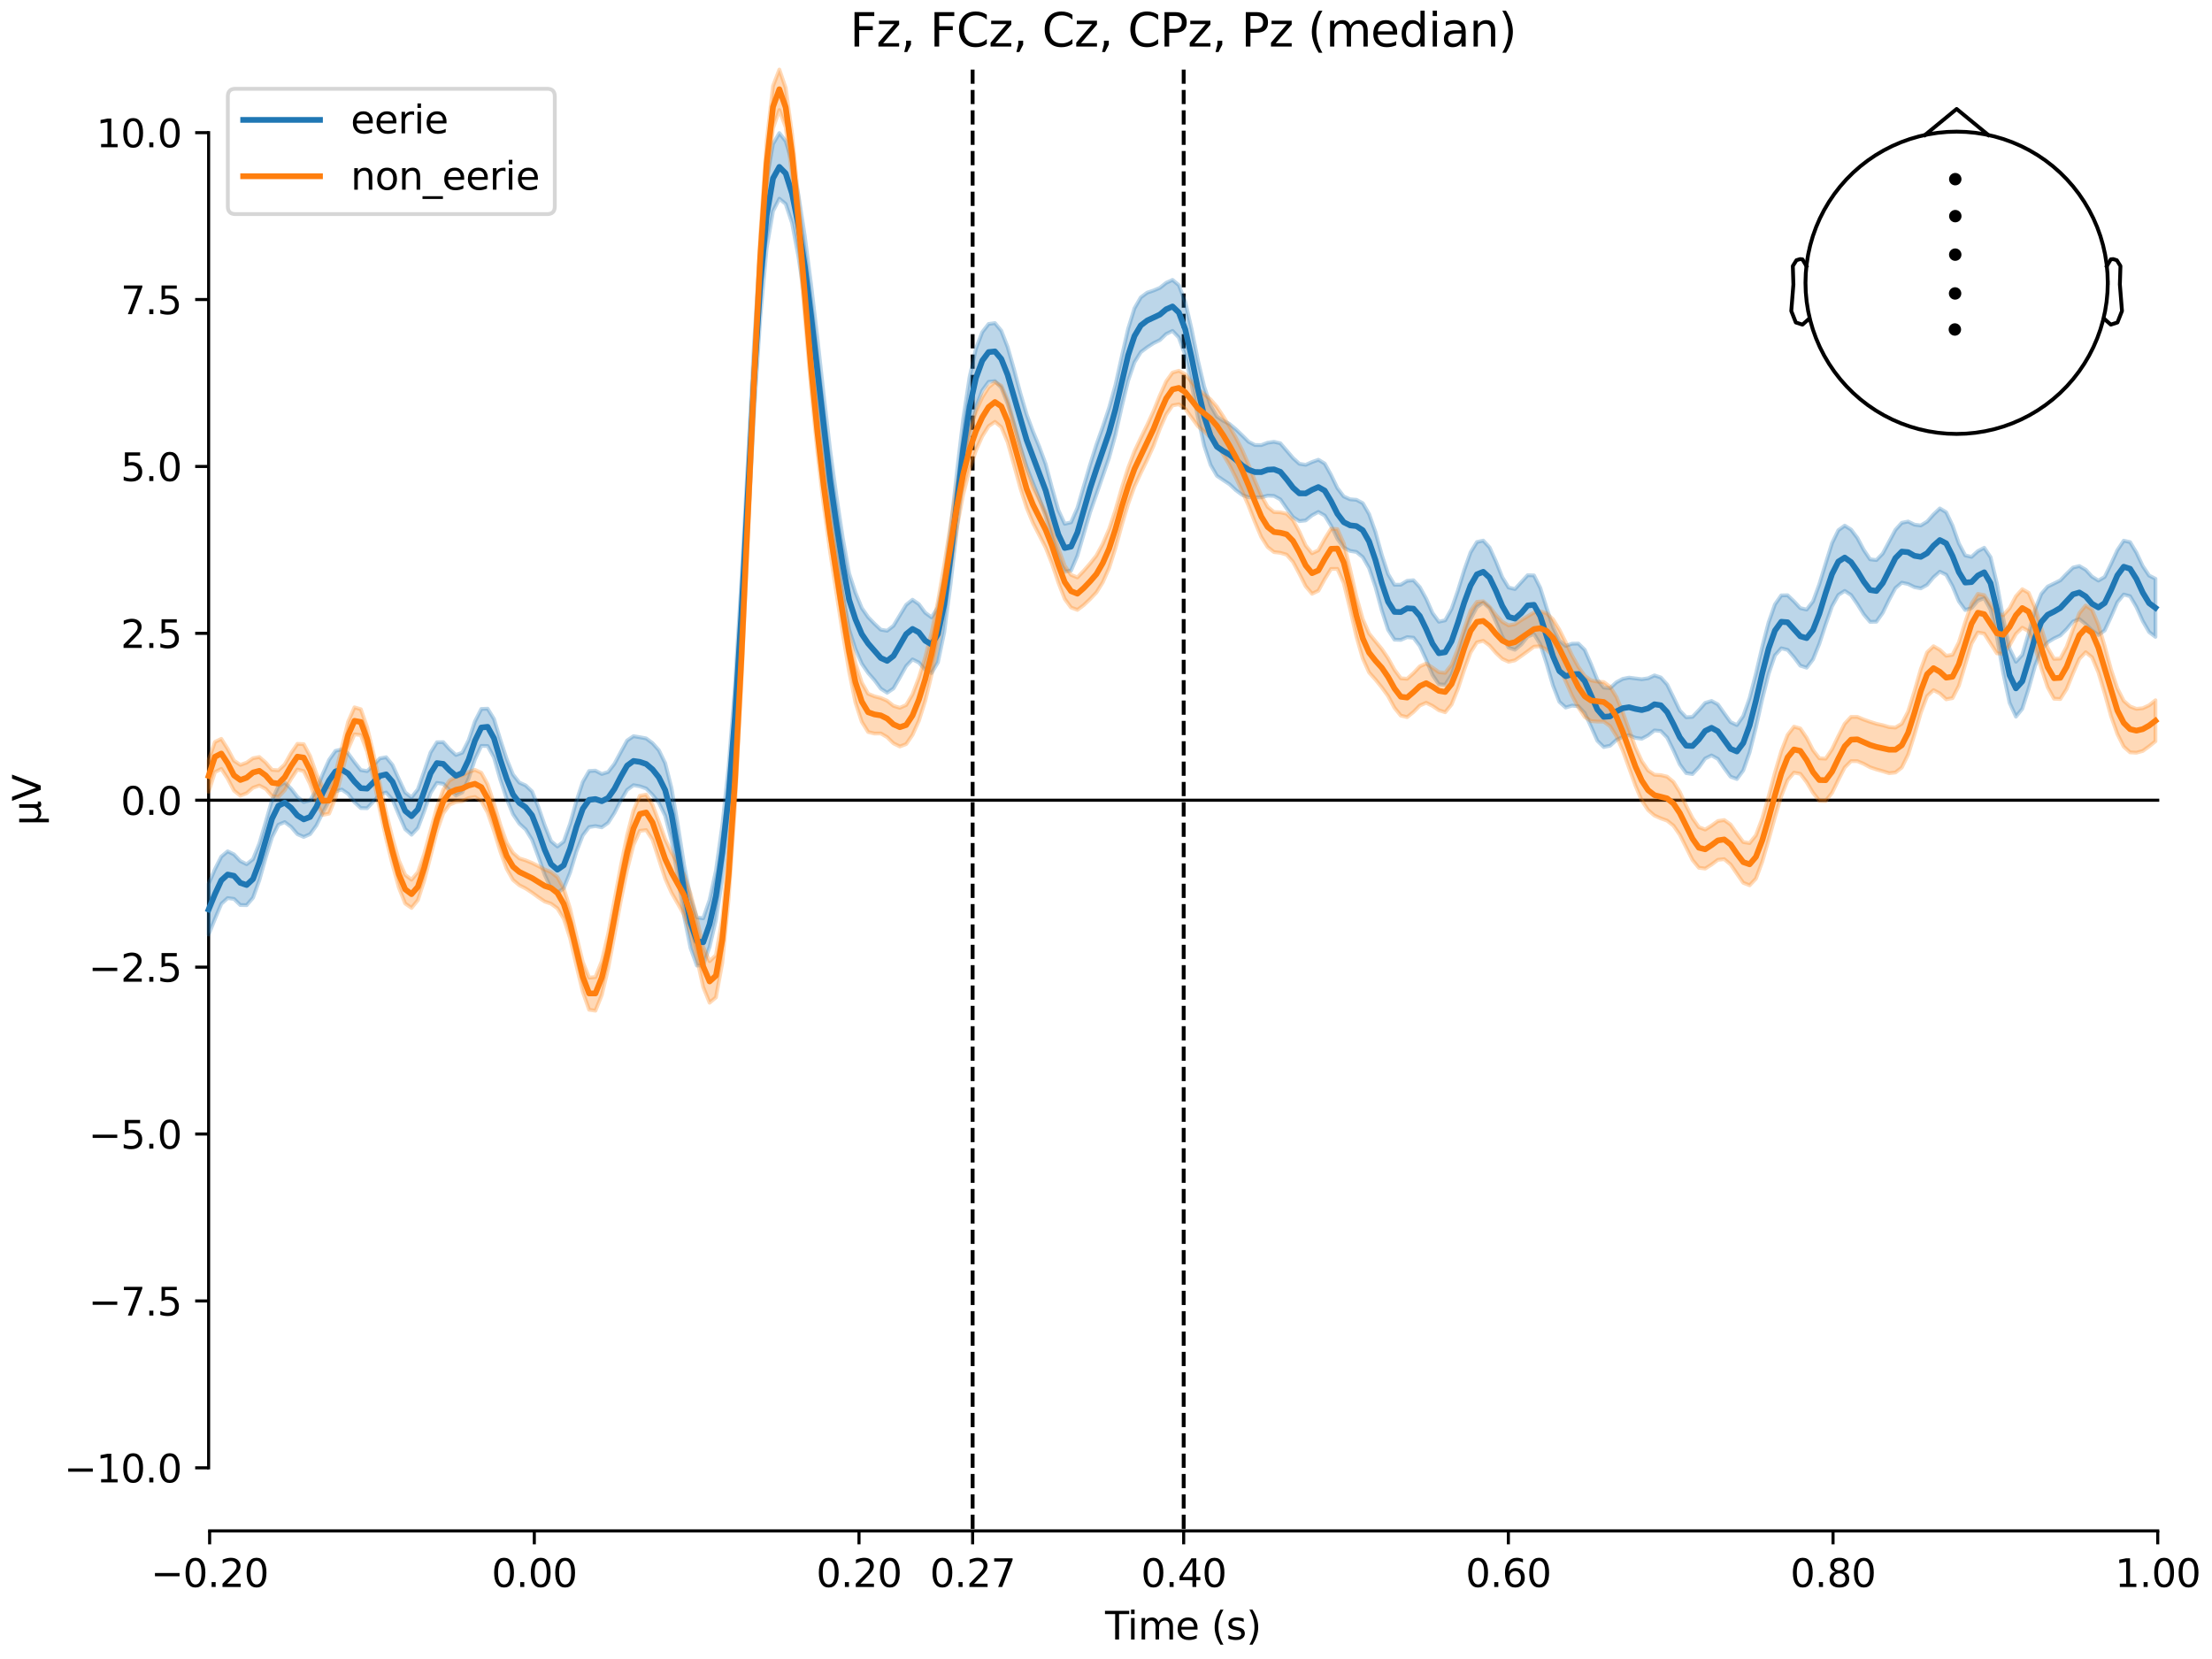 <?xml version="1.0" encoding="utf-8" standalone="no"?>
<!DOCTYPE svg PUBLIC "-//W3C//DTD SVG 1.1//EN"
  "http://www.w3.org/Graphics/SVG/1.1/DTD/svg11.dtd">
<svg xmlns:xlink="http://www.w3.org/1999/xlink" width="576pt" height="432pt" viewBox="0 0 576 432" xmlns="http://www.w3.org/2000/svg" version="1.1">
 <defs>
  <style type="text/css">*{stroke-linejoin: round; stroke-linecap: butt}</style>
 </defs>
 <g id="figure_1">
  <g id="patch_1">
   <path d="M 0 432 
L 576 432 
L 576 0 
L 0 0 
z
" style="fill: #ffffff"/>
  </g>
  <g id="axes_1">
   <g id="patch_2">
    <path d="M 54.324 398.644 
L 561.867 398.644 
L 561.867 18.118 
L 54.324 18.118 
L 54.324 398.644 
z
" style="fill: none; opacity: 0"/>
   </g>
   <g id="patch_3">
    <path d="M 54.324 382.217 
L 54.324 34.545 
" style="fill: none; stroke: #000000; stroke-width: 0.8; stroke-linejoin: miter; stroke-linecap: square"/>
   </g>
   <g id="LineCollection_1">
    <path d="M 253.272 18.118 
L 253.272 398.644 
" clip-path="url(#p956038a57f)" style="fill: none; stroke-dasharray: 3.7,1.6; stroke-dashoffset: 0; stroke: #000000"/>
    <path d="M 308.227 18.118 
L 308.227 398.644 
" clip-path="url(#p956038a57f)" style="fill: none; stroke-dasharray: 3.7,1.6; stroke-dashoffset: 0; stroke: #000000"/>
   </g>
   <g id="matplotlib.axis_1">
    <g id="xtick_1">
     <g id="line2d_1">
      <defs>
       <path id="m124cb36327" d="M 0 0 
L 0 3.5 
" style="stroke: #000000; stroke-width: 0.8"/>
      </defs>
      <g>
       <use xlink:href="#m124cb36327" x="54.588" y="398.644" style="stroke: #000000; stroke-width: 0.8"/>
      </g>
     </g>
     <g id="text_1">
      <!-- −0.20 -->
      <g transform="translate(39.265 413.242) scale(0.1 -0.1)">
       <defs>
        <path id="DejaVuSans-2212" d="M 678 2272 
L 4684 2272 
L 4684 1741 
L 678 1741 
L 678 2272 
z
" transform="scale(0.016)"/>
        <path id="DejaVuSans-30" d="M 2034 4250 
Q 1547 4250 1301 3770 
Q 1056 3291 1056 2328 
Q 1056 1369 1301 889 
Q 1547 409 2034 409 
Q 2525 409 2770 889 
Q 3016 1369 3016 2328 
Q 3016 3291 2770 3770 
Q 2525 4250 2034 4250 
z
M 2034 4750 
Q 2819 4750 3233 4129 
Q 3647 3509 3647 2328 
Q 3647 1150 3233 529 
Q 2819 -91 2034 -91 
Q 1250 -91 836 529 
Q 422 1150 422 2328 
Q 422 3509 836 4129 
Q 1250 4750 2034 4750 
z
" transform="scale(0.016)"/>
        <path id="DejaVuSans-2e" d="M 684 794 
L 1344 794 
L 1344 0 
L 684 0 
L 684 794 
z
" transform="scale(0.016)"/>
        <path id="DejaVuSans-32" d="M 1228 531 
L 3431 531 
L 3431 0 
L 469 0 
L 469 531 
Q 828 903 1448 1529 
Q 2069 2156 2228 2338 
Q 2531 2678 2651 2914 
Q 2772 3150 2772 3378 
Q 2772 3750 2511 3984 
Q 2250 4219 1831 4219 
Q 1534 4219 1204 4116 
Q 875 4013 500 3803 
L 500 4441 
Q 881 4594 1212 4672 
Q 1544 4750 1819 4750 
Q 2544 4750 2975 4387 
Q 3406 4025 3406 3419 
Q 3406 3131 3298 2873 
Q 3191 2616 2906 2266 
Q 2828 2175 2409 1742 
Q 1991 1309 1228 531 
z
" transform="scale(0.016)"/>
       </defs>
       <use xlink:href="#DejaVuSans-2212"/>
       <use xlink:href="#DejaVuSans-30" transform="translate(83.789 0)"/>
       <use xlink:href="#DejaVuSans-2e" transform="translate(147.412 0)"/>
       <use xlink:href="#DejaVuSans-32" transform="translate(179.199 0)"/>
       <use xlink:href="#DejaVuSans-30" transform="translate(242.822 0)"/>
      </g>
     </g>
    </g>
    <g id="xtick_2">
     <g id="line2d_2">
      <g>
       <use xlink:href="#m124cb36327" x="139.134" y="398.644" style="stroke: #000000; stroke-width: 0.8"/>
      </g>
     </g>
     <g id="text_2">
      <!-- 0.00 -->
      <g transform="translate(128.002 413.242) scale(0.1 -0.1)">
       <use xlink:href="#DejaVuSans-30"/>
       <use xlink:href="#DejaVuSans-2e" transform="translate(63.623 0)"/>
       <use xlink:href="#DejaVuSans-30" transform="translate(95.41 0)"/>
       <use xlink:href="#DejaVuSans-30" transform="translate(159.033 0)"/>
      </g>
     </g>
    </g>
    <g id="xtick_3">
     <g id="line2d_3">
      <g>
       <use xlink:href="#m124cb36327" x="223.681" y="398.644" style="stroke: #000000; stroke-width: 0.8"/>
      </g>
     </g>
     <g id="text_3">
      <!-- 0.20 -->
      <g transform="translate(212.548 413.242) scale(0.1 -0.1)">
       <use xlink:href="#DejaVuSans-30"/>
       <use xlink:href="#DejaVuSans-2e" transform="translate(63.623 0)"/>
       <use xlink:href="#DejaVuSans-32" transform="translate(95.41 0)"/>
       <use xlink:href="#DejaVuSans-30" transform="translate(159.033 0)"/>
      </g>
     </g>
    </g>
    <g id="xtick_4">
     <g id="line2d_4">
      <g>
       <use xlink:href="#m124cb36327" x="253.272" y="398.644" style="stroke: #000000; stroke-width: 0.8"/>
      </g>
     </g>
     <g id="text_4">
      <!-- 0.27 -->
      <g transform="translate(242.139 413.242) scale(0.1 -0.1)">
       <defs>
        <path id="DejaVuSans-37" d="M 525 4666 
L 3525 4666 
L 3525 4397 
L 1831 0 
L 1172 0 
L 2766 4134 
L 525 4134 
L 525 4666 
z
" transform="scale(0.016)"/>
       </defs>
       <use xlink:href="#DejaVuSans-30"/>
       <use xlink:href="#DejaVuSans-2e" transform="translate(63.623 0)"/>
       <use xlink:href="#DejaVuSans-32" transform="translate(95.41 0)"/>
       <use xlink:href="#DejaVuSans-37" transform="translate(159.033 0)"/>
      </g>
     </g>
    </g>
    <g id="xtick_5">
     <g id="line2d_5">
      <g>
       <use xlink:href="#m124cb36327" x="308.227" y="398.644" style="stroke: #000000; stroke-width: 0.8"/>
      </g>
     </g>
     <g id="text_5">
      <!-- 0.40 -->
      <g transform="translate(297.095 413.242) scale(0.1 -0.1)">
       <defs>
        <path id="DejaVuSans-34" d="M 2419 4116 
L 825 1625 
L 2419 1625 
L 2419 4116 
z
M 2253 4666 
L 3047 4666 
L 3047 1625 
L 3713 1625 
L 3713 1100 
L 3047 1100 
L 3047 0 
L 2419 0 
L 2419 1100 
L 313 1100 
L 313 1709 
L 2253 4666 
z
" transform="scale(0.016)"/>
       </defs>
       <use xlink:href="#DejaVuSans-30"/>
       <use xlink:href="#DejaVuSans-2e" transform="translate(63.623 0)"/>
       <use xlink:href="#DejaVuSans-34" transform="translate(95.41 0)"/>
       <use xlink:href="#DejaVuSans-30" transform="translate(159.033 0)"/>
      </g>
     </g>
    </g>
    <g id="xtick_6">
     <g id="line2d_6">
      <g>
       <use xlink:href="#m124cb36327" x="392.774" y="398.644" style="stroke: #000000; stroke-width: 0.8"/>
      </g>
     </g>
     <g id="text_6">
      <!-- 0.60 -->
      <g transform="translate(381.641 413.242) scale(0.1 -0.1)">
       <defs>
        <path id="DejaVuSans-36" d="M 2113 2584 
Q 1688 2584 1439 2293 
Q 1191 2003 1191 1497 
Q 1191 994 1439 701 
Q 1688 409 2113 409 
Q 2538 409 2786 701 
Q 3034 994 3034 1497 
Q 3034 2003 2786 2293 
Q 2538 2584 2113 2584 
z
M 3366 4563 
L 3366 3988 
Q 3128 4100 2886 4159 
Q 2644 4219 2406 4219 
Q 1781 4219 1451 3797 
Q 1122 3375 1075 2522 
Q 1259 2794 1537 2939 
Q 1816 3084 2150 3084 
Q 2853 3084 3261 2657 
Q 3669 2231 3669 1497 
Q 3669 778 3244 343 
Q 2819 -91 2113 -91 
Q 1303 -91 875 529 
Q 447 1150 447 2328 
Q 447 3434 972 4092 
Q 1497 4750 2381 4750 
Q 2619 4750 2861 4703 
Q 3103 4656 3366 4563 
z
" transform="scale(0.016)"/>
       </defs>
       <use xlink:href="#DejaVuSans-30"/>
       <use xlink:href="#DejaVuSans-2e" transform="translate(63.623 0)"/>
       <use xlink:href="#DejaVuSans-36" transform="translate(95.41 0)"/>
       <use xlink:href="#DejaVuSans-30" transform="translate(159.033 0)"/>
      </g>
     </g>
    </g>
    <g id="xtick_7">
     <g id="line2d_7">
      <g>
       <use xlink:href="#m124cb36327" x="477.32" y="398.644" style="stroke: #000000; stroke-width: 0.8"/>
      </g>
     </g>
     <g id="text_7">
      <!-- 0.80 -->
      <g transform="translate(466.188 413.242) scale(0.1 -0.1)">
       <defs>
        <path id="DejaVuSans-38" d="M 2034 2216 
Q 1584 2216 1326 1975 
Q 1069 1734 1069 1313 
Q 1069 891 1326 650 
Q 1584 409 2034 409 
Q 2484 409 2743 651 
Q 3003 894 3003 1313 
Q 3003 1734 2745 1975 
Q 2488 2216 2034 2216 
z
M 1403 2484 
Q 997 2584 770 2862 
Q 544 3141 544 3541 
Q 544 4100 942 4425 
Q 1341 4750 2034 4750 
Q 2731 4750 3128 4425 
Q 3525 4100 3525 3541 
Q 3525 3141 3298 2862 
Q 3072 2584 2669 2484 
Q 3125 2378 3379 2068 
Q 3634 1759 3634 1313 
Q 3634 634 3220 271 
Q 2806 -91 2034 -91 
Q 1263 -91 848 271 
Q 434 634 434 1313 
Q 434 1759 690 2068 
Q 947 2378 1403 2484 
z
M 1172 3481 
Q 1172 3119 1398 2916 
Q 1625 2713 2034 2713 
Q 2441 2713 2670 2916 
Q 2900 3119 2900 3481 
Q 2900 3844 2670 4047 
Q 2441 4250 2034 4250 
Q 1625 4250 1398 4047 
Q 1172 3844 1172 3481 
z
" transform="scale(0.016)"/>
       </defs>
       <use xlink:href="#DejaVuSans-30"/>
       <use xlink:href="#DejaVuSans-2e" transform="translate(63.623 0)"/>
       <use xlink:href="#DejaVuSans-38" transform="translate(95.41 0)"/>
       <use xlink:href="#DejaVuSans-30" transform="translate(159.033 0)"/>
      </g>
     </g>
    </g>
    <g id="xtick_8">
     <g id="line2d_8">
      <g>
       <use xlink:href="#m124cb36327" x="561.867" y="398.644" style="stroke: #000000; stroke-width: 0.8"/>
      </g>
     </g>
     <g id="text_8">
      <!-- 1.00 -->
      <g transform="translate(550.734 413.242) scale(0.1 -0.1)">
       <defs>
        <path id="DejaVuSans-31" d="M 794 531 
L 1825 531 
L 1825 4091 
L 703 3866 
L 703 4441 
L 1819 4666 
L 2450 4666 
L 2450 531 
L 3481 531 
L 3481 0 
L 794 0 
L 794 531 
z
" transform="scale(0.016)"/>
       </defs>
       <use xlink:href="#DejaVuSans-31"/>
       <use xlink:href="#DejaVuSans-2e" transform="translate(63.623 0)"/>
       <use xlink:href="#DejaVuSans-30" transform="translate(95.41 0)"/>
       <use xlink:href="#DejaVuSans-30" transform="translate(159.033 0)"/>
      </g>
     </g>
    </g>
    <g id="text_9">
     <!-- Time (s) -->
     <g transform="translate(287.766 426.92) scale(0.1 -0.1)">
      <defs>
       <path id="DejaVuSans-54" d="M -19 4666 
L 3928 4666 
L 3928 4134 
L 2272 4134 
L 2272 0 
L 1638 0 
L 1638 4134 
L -19 4134 
L -19 4666 
z
" transform="scale(0.016)"/>
       <path id="DejaVuSans-69" d="M 603 3500 
L 1178 3500 
L 1178 0 
L 603 0 
L 603 3500 
z
M 603 4863 
L 1178 4863 
L 1178 4134 
L 603 4134 
L 603 4863 
z
" transform="scale(0.016)"/>
       <path id="DejaVuSans-6d" d="M 3328 2828 
Q 3544 3216 3844 3400 
Q 4144 3584 4550 3584 
Q 5097 3584 5394 3201 
Q 5691 2819 5691 2113 
L 5691 0 
L 5113 0 
L 5113 2094 
Q 5113 2597 4934 2840 
Q 4756 3084 4391 3084 
Q 3944 3084 3684 2787 
Q 3425 2491 3425 1978 
L 3425 0 
L 2847 0 
L 2847 2094 
Q 2847 2600 2669 2842 
Q 2491 3084 2119 3084 
Q 1678 3084 1418 2786 
Q 1159 2488 1159 1978 
L 1159 0 
L 581 0 
L 581 3500 
L 1159 3500 
L 1159 2956 
Q 1356 3278 1631 3431 
Q 1906 3584 2284 3584 
Q 2666 3584 2933 3390 
Q 3200 3197 3328 2828 
z
" transform="scale(0.016)"/>
       <path id="DejaVuSans-65" d="M 3597 1894 
L 3597 1613 
L 953 1613 
Q 991 1019 1311 708 
Q 1631 397 2203 397 
Q 2534 397 2845 478 
Q 3156 559 3463 722 
L 3463 178 
Q 3153 47 2828 -22 
Q 2503 -91 2169 -91 
Q 1331 -91 842 396 
Q 353 884 353 1716 
Q 353 2575 817 3079 
Q 1281 3584 2069 3584 
Q 2775 3584 3186 3129 
Q 3597 2675 3597 1894 
z
M 3022 2063 
Q 3016 2534 2758 2815 
Q 2500 3097 2075 3097 
Q 1594 3097 1305 2825 
Q 1016 2553 972 2059 
L 3022 2063 
z
" transform="scale(0.016)"/>
       <path id="DejaVuSans-20" transform="scale(0.016)"/>
       <path id="DejaVuSans-28" d="M 1984 4856 
Q 1566 4138 1362 3434 
Q 1159 2731 1159 2009 
Q 1159 1288 1364 580 
Q 1569 -128 1984 -844 
L 1484 -844 
Q 1016 -109 783 600 
Q 550 1309 550 2009 
Q 550 2706 781 3412 
Q 1013 4119 1484 4856 
L 1984 4856 
z
" transform="scale(0.016)"/>
       <path id="DejaVuSans-73" d="M 2834 3397 
L 2834 2853 
Q 2591 2978 2328 3040 
Q 2066 3103 1784 3103 
Q 1356 3103 1142 2972 
Q 928 2841 928 2578 
Q 928 2378 1081 2264 
Q 1234 2150 1697 2047 
L 1894 2003 
Q 2506 1872 2764 1633 
Q 3022 1394 3022 966 
Q 3022 478 2636 193 
Q 2250 -91 1575 -91 
Q 1294 -91 989 -36 
Q 684 19 347 128 
L 347 722 
Q 666 556 975 473 
Q 1284 391 1588 391 
Q 1994 391 2212 530 
Q 2431 669 2431 922 
Q 2431 1156 2273 1281 
Q 2116 1406 1581 1522 
L 1381 1569 
Q 847 1681 609 1914 
Q 372 2147 372 2553 
Q 372 3047 722 3315 
Q 1072 3584 1716 3584 
Q 2034 3584 2315 3537 
Q 2597 3491 2834 3397 
z
" transform="scale(0.016)"/>
       <path id="DejaVuSans-29" d="M 513 4856 
L 1013 4856 
Q 1481 4119 1714 3412 
Q 1947 2706 1947 2009 
Q 1947 1309 1714 600 
Q 1481 -109 1013 -844 
L 513 -844 
Q 928 -128 1133 580 
Q 1338 1288 1338 2009 
Q 1338 2731 1133 3434 
Q 928 4138 513 4856 
z
" transform="scale(0.016)"/>
      </defs>
      <use xlink:href="#DejaVuSans-54"/>
      <use xlink:href="#DejaVuSans-69" transform="translate(57.959 0)"/>
      <use xlink:href="#DejaVuSans-6d" transform="translate(85.742 0)"/>
      <use xlink:href="#DejaVuSans-65" transform="translate(183.154 0)"/>
      <use xlink:href="#DejaVuSans-20" transform="translate(244.678 0)"/>
      <use xlink:href="#DejaVuSans-28" transform="translate(276.465 0)"/>
      <use xlink:href="#DejaVuSans-73" transform="translate(315.479 0)"/>
      <use xlink:href="#DejaVuSans-29" transform="translate(367.578 0)"/>
     </g>
    </g>
   </g>
   <g id="matplotlib.axis_2">
    <g id="ytick_1">
     <g id="line2d_9">
      <defs>
       <path id="m22cacc9817" d="M 0 0 
L -3.5 0 
" style="stroke: #000000; stroke-width: 0.8"/>
      </defs>
      <g>
       <use xlink:href="#m22cacc9817" x="54.324" y="382.217" style="stroke: #000000; stroke-width: 0.8"/>
      </g>
     </g>
     <g id="text_10">
      <!-- −10.0 -->
      <g transform="translate(16.678 386.016) scale(0.1 -0.1)">
       <use xlink:href="#DejaVuSans-2212"/>
       <use xlink:href="#DejaVuSans-31" transform="translate(83.789 0)"/>
       <use xlink:href="#DejaVuSans-30" transform="translate(147.412 0)"/>
       <use xlink:href="#DejaVuSans-2e" transform="translate(211.035 0)"/>
       <use xlink:href="#DejaVuSans-30" transform="translate(242.822 0)"/>
      </g>
     </g>
    </g>
    <g id="ytick_2">
     <g id="line2d_10">
      <g>
       <use xlink:href="#m22cacc9817" x="54.324" y="338.758" style="stroke: #000000; stroke-width: 0.8"/>
      </g>
     </g>
     <g id="text_11">
      <!-- −7.5 -->
      <g transform="translate(23.041 342.557) scale(0.1 -0.1)">
       <defs>
        <path id="DejaVuSans-35" d="M 691 4666 
L 3169 4666 
L 3169 4134 
L 1269 4134 
L 1269 2991 
Q 1406 3038 1543 3061 
Q 1681 3084 1819 3084 
Q 2600 3084 3056 2656 
Q 3513 2228 3513 1497 
Q 3513 744 3044 326 
Q 2575 -91 1722 -91 
Q 1428 -91 1123 -41 
Q 819 9 494 109 
L 494 744 
Q 775 591 1075 516 
Q 1375 441 1709 441 
Q 2250 441 2565 725 
Q 2881 1009 2881 1497 
Q 2881 1984 2565 2268 
Q 2250 2553 1709 2553 
Q 1456 2553 1204 2497 
Q 953 2441 691 2322 
L 691 4666 
z
" transform="scale(0.016)"/>
       </defs>
       <use xlink:href="#DejaVuSans-2212"/>
       <use xlink:href="#DejaVuSans-37" transform="translate(83.789 0)"/>
       <use xlink:href="#DejaVuSans-2e" transform="translate(147.412 0)"/>
       <use xlink:href="#DejaVuSans-35" transform="translate(179.199 0)"/>
      </g>
     </g>
    </g>
    <g id="ytick_3">
     <g id="line2d_11">
      <g>
       <use xlink:href="#m22cacc9817" x="54.324" y="295.299" style="stroke: #000000; stroke-width: 0.8"/>
      </g>
     </g>
     <g id="text_12">
      <!-- −5.0 -->
      <g transform="translate(23.041 299.098) scale(0.1 -0.1)">
       <use xlink:href="#DejaVuSans-2212"/>
       <use xlink:href="#DejaVuSans-35" transform="translate(83.789 0)"/>
       <use xlink:href="#DejaVuSans-2e" transform="translate(147.412 0)"/>
       <use xlink:href="#DejaVuSans-30" transform="translate(179.199 0)"/>
      </g>
     </g>
    </g>
    <g id="ytick_4">
     <g id="line2d_12">
      <g>
       <use xlink:href="#m22cacc9817" x="54.324" y="251.84" style="stroke: #000000; stroke-width: 0.8"/>
      </g>
     </g>
     <g id="text_13">
      <!-- −2.5 -->
      <g transform="translate(23.041 255.639) scale(0.1 -0.1)">
       <use xlink:href="#DejaVuSans-2212"/>
       <use xlink:href="#DejaVuSans-32" transform="translate(83.789 0)"/>
       <use xlink:href="#DejaVuSans-2e" transform="translate(147.412 0)"/>
       <use xlink:href="#DejaVuSans-35" transform="translate(179.199 0)"/>
      </g>
     </g>
    </g>
    <g id="ytick_5">
     <g id="line2d_13">
      <g>
       <use xlink:href="#m22cacc9817" x="54.324" y="208.381" style="stroke: #000000; stroke-width: 0.8"/>
      </g>
     </g>
     <g id="text_14">
      <!-- 0.0 -->
      <g transform="translate(31.421 212.18) scale(0.1 -0.1)">
       <use xlink:href="#DejaVuSans-30"/>
       <use xlink:href="#DejaVuSans-2e" transform="translate(63.623 0)"/>
       <use xlink:href="#DejaVuSans-30" transform="translate(95.41 0)"/>
      </g>
     </g>
    </g>
    <g id="ytick_6">
     <g id="line2d_14">
      <g>
       <use xlink:href="#m22cacc9817" x="54.324" y="164.922" style="stroke: #000000; stroke-width: 0.8"/>
      </g>
     </g>
     <g id="text_15">
      <!-- 2.5 -->
      <g transform="translate(31.421 168.721) scale(0.1 -0.1)">
       <use xlink:href="#DejaVuSans-32"/>
       <use xlink:href="#DejaVuSans-2e" transform="translate(63.623 0)"/>
       <use xlink:href="#DejaVuSans-35" transform="translate(95.41 0)"/>
      </g>
     </g>
    </g>
    <g id="ytick_7">
     <g id="line2d_15">
      <g>
       <use xlink:href="#m22cacc9817" x="54.324" y="121.463" style="stroke: #000000; stroke-width: 0.8"/>
      </g>
     </g>
     <g id="text_16">
      <!-- 5.0 -->
      <g transform="translate(31.421 125.262) scale(0.1 -0.1)">
       <use xlink:href="#DejaVuSans-35"/>
       <use xlink:href="#DejaVuSans-2e" transform="translate(63.623 0)"/>
       <use xlink:href="#DejaVuSans-30" transform="translate(95.41 0)"/>
      </g>
     </g>
    </g>
    <g id="ytick_8">
     <g id="line2d_16">
      <g>
       <use xlink:href="#m22cacc9817" x="54.324" y="78.004" style="stroke: #000000; stroke-width: 0.8"/>
      </g>
     </g>
     <g id="text_17">
      <!-- 7.5 -->
      <g transform="translate(31.421 81.803) scale(0.1 -0.1)">
       <use xlink:href="#DejaVuSans-37"/>
       <use xlink:href="#DejaVuSans-2e" transform="translate(63.623 0)"/>
       <use xlink:href="#DejaVuSans-35" transform="translate(95.41 0)"/>
      </g>
     </g>
    </g>
    <g id="ytick_9">
     <g id="line2d_17">
      <g>
       <use xlink:href="#m22cacc9817" x="54.324" y="34.545" style="stroke: #000000; stroke-width: 0.8"/>
      </g>
     </g>
     <g id="text_18">
      <!-- 10.0 -->
      <g transform="translate(25.058 38.344) scale(0.1 -0.1)">
       <use xlink:href="#DejaVuSans-31"/>
       <use xlink:href="#DejaVuSans-30" transform="translate(63.623 0)"/>
       <use xlink:href="#DejaVuSans-2e" transform="translate(127.246 0)"/>
       <use xlink:href="#DejaVuSans-30" transform="translate(159.033 0)"/>
      </g>
     </g>
    </g>
    <g id="text_19">
     <!-- µV -->
     <g transform="translate(10.599 214.982) rotate(-90) scale(0.1 -0.1)">
      <defs>
       <path id="DejaVuSans-b5" d="M 544 -1331 
L 544 3500 
L 1119 3500 
L 1119 1325 
Q 1119 872 1334 640 
Q 1550 409 1972 409 
Q 2434 409 2667 671 
Q 2900 934 2900 1459 
L 2900 3500 
L 3475 3500 
L 3475 806 
Q 3475 619 3529 530 
Q 3584 441 3700 441 
Q 3728 441 3778 458 
Q 3828 475 3916 513 
L 3916 50 
Q 3788 -22 3673 -56 
Q 3559 -91 3450 -91 
Q 3234 -91 3106 31 
Q 2978 153 2931 403 
Q 2775 156 2548 32 
Q 2322 -91 2016 -91 
Q 1697 -91 1473 31 
Q 1250 153 1119 397 
L 1119 -1331 
L 544 -1331 
z
" transform="scale(0.016)"/>
       <path id="DejaVuSans-56" d="M 1831 0 
L 50 4666 
L 709 4666 
L 2188 738 
L 3669 4666 
L 4325 4666 
L 2547 0 
L 1831 0 
z
" transform="scale(0.016)"/>
      </defs>
      <use xlink:href="#DejaVuSans-b5"/>
      <use xlink:href="#DejaVuSans-56" transform="translate(63.623 0)"/>
     </g>
    </g>
   </g>
   <g id="patch_4">
    <path d="M 54.588 398.644 
L 561.867 398.644 
" style="fill: none; stroke: #000000; stroke-width: 0.8; stroke-linejoin: miter; stroke-linecap: square"/>
   </g>
   <g id="patch_5">
    <path d="M 54.324 208.381 
L 561.867 208.381 
" style="fill: none; stroke: #000000; stroke-width: 0.8; stroke-linejoin: miter; stroke-linecap: square"/>
   </g>
   <g id="text_20">
    <!-- Fz, FCz, Cz, CPz, Pz (median) -->
    <g transform="translate(221.308 12.118) scale(0.12 -0.12)">
     <defs>
      <path id="DejaVuSans-46" d="M 628 4666 
L 3309 4666 
L 3309 4134 
L 1259 4134 
L 1259 2759 
L 3109 2759 
L 3109 2228 
L 1259 2228 
L 1259 0 
L 628 0 
L 628 4666 
z
" transform="scale(0.016)"/>
      <path id="DejaVuSans-7a" d="M 353 3500 
L 3084 3500 
L 3084 2975 
L 922 459 
L 3084 459 
L 3084 0 
L 275 0 
L 275 525 
L 2438 3041 
L 353 3041 
L 353 3500 
z
" transform="scale(0.016)"/>
      <path id="DejaVuSans-2c" d="M 750 794 
L 1409 794 
L 1409 256 
L 897 -744 
L 494 -744 
L 750 256 
L 750 794 
z
" transform="scale(0.016)"/>
      <path id="DejaVuSans-43" d="M 4122 4306 
L 4122 3641 
Q 3803 3938 3442 4084 
Q 3081 4231 2675 4231 
Q 1875 4231 1450 3742 
Q 1025 3253 1025 2328 
Q 1025 1406 1450 917 
Q 1875 428 2675 428 
Q 3081 428 3442 575 
Q 3803 722 4122 1019 
L 4122 359 
Q 3791 134 3420 21 
Q 3050 -91 2638 -91 
Q 1578 -91 968 557 
Q 359 1206 359 2328 
Q 359 3453 968 4101 
Q 1578 4750 2638 4750 
Q 3056 4750 3426 4639 
Q 3797 4528 4122 4306 
z
" transform="scale(0.016)"/>
      <path id="DejaVuSans-50" d="M 1259 4147 
L 1259 2394 
L 2053 2394 
Q 2494 2394 2734 2622 
Q 2975 2850 2975 3272 
Q 2975 3691 2734 3919 
Q 2494 4147 2053 4147 
L 1259 4147 
z
M 628 4666 
L 2053 4666 
Q 2838 4666 3239 4311 
Q 3641 3956 3641 3272 
Q 3641 2581 3239 2228 
Q 2838 1875 2053 1875 
L 1259 1875 
L 1259 0 
L 628 0 
L 628 4666 
z
" transform="scale(0.016)"/>
      <path id="DejaVuSans-64" d="M 2906 2969 
L 2906 4863 
L 3481 4863 
L 3481 0 
L 2906 0 
L 2906 525 
Q 2725 213 2448 61 
Q 2172 -91 1784 -91 
Q 1150 -91 751 415 
Q 353 922 353 1747 
Q 353 2572 751 3078 
Q 1150 3584 1784 3584 
Q 2172 3584 2448 3432 
Q 2725 3281 2906 2969 
z
M 947 1747 
Q 947 1113 1208 752 
Q 1469 391 1925 391 
Q 2381 391 2643 752 
Q 2906 1113 2906 1747 
Q 2906 2381 2643 2742 
Q 2381 3103 1925 3103 
Q 1469 3103 1208 2742 
Q 947 2381 947 1747 
z
" transform="scale(0.016)"/>
      <path id="DejaVuSans-61" d="M 2194 1759 
Q 1497 1759 1228 1600 
Q 959 1441 959 1056 
Q 959 750 1161 570 
Q 1363 391 1709 391 
Q 2188 391 2477 730 
Q 2766 1069 2766 1631 
L 2766 1759 
L 2194 1759 
z
M 3341 1997 
L 3341 0 
L 2766 0 
L 2766 531 
Q 2569 213 2275 61 
Q 1981 -91 1556 -91 
Q 1019 -91 701 211 
Q 384 513 384 1019 
Q 384 1609 779 1909 
Q 1175 2209 1959 2209 
L 2766 2209 
L 2766 2266 
Q 2766 2663 2505 2880 
Q 2244 3097 1772 3097 
Q 1472 3097 1187 3025 
Q 903 2953 641 2809 
L 641 3341 
Q 956 3463 1253 3523 
Q 1550 3584 1831 3584 
Q 2591 3584 2966 3190 
Q 3341 2797 3341 1997 
z
" transform="scale(0.016)"/>
      <path id="DejaVuSans-6e" d="M 3513 2113 
L 3513 0 
L 2938 0 
L 2938 2094 
Q 2938 2591 2744 2837 
Q 2550 3084 2163 3084 
Q 1697 3084 1428 2787 
Q 1159 2491 1159 1978 
L 1159 0 
L 581 0 
L 581 3500 
L 1159 3500 
L 1159 2956 
Q 1366 3272 1645 3428 
Q 1925 3584 2291 3584 
Q 2894 3584 3203 3211 
Q 3513 2838 3513 2113 
z
" transform="scale(0.016)"/>
     </defs>
     <use xlink:href="#DejaVuSans-46"/>
     <use xlink:href="#DejaVuSans-7a" transform="translate(57.52 0)"/>
     <use xlink:href="#DejaVuSans-2c" transform="translate(110.01 0)"/>
     <use xlink:href="#DejaVuSans-20" transform="translate(141.797 0)"/>
     <use xlink:href="#DejaVuSans-46" transform="translate(173.584 0)"/>
     <use xlink:href="#DejaVuSans-43" transform="translate(231.104 0)"/>
     <use xlink:href="#DejaVuSans-7a" transform="translate(300.928 0)"/>
     <use xlink:href="#DejaVuSans-2c" transform="translate(353.418 0)"/>
     <use xlink:href="#DejaVuSans-20" transform="translate(385.205 0)"/>
     <use xlink:href="#DejaVuSans-43" transform="translate(416.992 0)"/>
     <use xlink:href="#DejaVuSans-7a" transform="translate(486.816 0)"/>
     <use xlink:href="#DejaVuSans-2c" transform="translate(539.307 0)"/>
     <use xlink:href="#DejaVuSans-20" transform="translate(571.094 0)"/>
     <use xlink:href="#DejaVuSans-43" transform="translate(602.881 0)"/>
     <use xlink:href="#DejaVuSans-50" transform="translate(672.705 0)"/>
     <use xlink:href="#DejaVuSans-7a" transform="translate(733.008 0)"/>
     <use xlink:href="#DejaVuSans-2c" transform="translate(785.498 0)"/>
     <use xlink:href="#DejaVuSans-20" transform="translate(817.285 0)"/>
     <use xlink:href="#DejaVuSans-50" transform="translate(849.072 0)"/>
     <use xlink:href="#DejaVuSans-7a" transform="translate(909.375 0)"/>
     <use xlink:href="#DejaVuSans-20" transform="translate(961.865 0)"/>
     <use xlink:href="#DejaVuSans-28" transform="translate(993.652 0)"/>
     <use xlink:href="#DejaVuSans-6d" transform="translate(1032.666 0)"/>
     <use xlink:href="#DejaVuSans-65" transform="translate(1130.078 0)"/>
     <use xlink:href="#DejaVuSans-64" transform="translate(1191.602 0)"/>
     <use xlink:href="#DejaVuSans-69" transform="translate(1255.078 0)"/>
     <use xlink:href="#DejaVuSans-61" transform="translate(1282.861 0)"/>
     <use xlink:href="#DejaVuSans-6e" transform="translate(1344.141 0)"/>
     <use xlink:href="#DejaVuSans-29" transform="translate(1407.52 0)"/>
    </g>
   </g>
   <g id="legend_1">
    <g id="patch_6">
     <path d="M 61.324 55.753 
L 142.466 55.753 
Q 144.466 55.753 144.466 53.753 
L 144.466 25.118 
Q 144.466 23.118 142.466 23.118 
L 61.324 23.118 
Q 59.324 23.118 59.324 25.118 
L 59.324 53.753 
Q 59.324 55.753 61.324 55.753 
z
" style="fill: #ffffff; opacity: 0.8; stroke: #cccccc; stroke-linejoin: miter"/>
    </g>
    <g id="line2d_18">
     <path d="M 63.324 31.217 
L 73.324 31.217 
L 83.324 31.217 
" style="fill: none; stroke: #1f77b4; stroke-width: 1.5; stroke-linecap: square"/>
    </g>
    <g id="text_21">
     <!-- eerie -->
     <g transform="translate(91.324 34.717) scale(0.1 -0.1)">
      <defs>
       <path id="DejaVuSans-72" d="M 2631 2963 
Q 2534 3019 2420 3045 
Q 2306 3072 2169 3072 
Q 1681 3072 1420 2755 
Q 1159 2438 1159 1844 
L 1159 0 
L 581 0 
L 581 3500 
L 1159 3500 
L 1159 2956 
Q 1341 3275 1631 3429 
Q 1922 3584 2338 3584 
Q 2397 3584 2469 3576 
Q 2541 3569 2628 3553 
L 2631 2963 
z
" transform="scale(0.016)"/>
      </defs>
      <use xlink:href="#DejaVuSans-65"/>
      <use xlink:href="#DejaVuSans-65" transform="translate(61.523 0)"/>
      <use xlink:href="#DejaVuSans-72" transform="translate(123.047 0)"/>
      <use xlink:href="#DejaVuSans-69" transform="translate(164.16 0)"/>
      <use xlink:href="#DejaVuSans-65" transform="translate(191.943 0)"/>
     </g>
    </g>
    <g id="line2d_19">
     <path d="M 63.324 45.895 
L 73.324 45.895 
L 83.324 45.895 
" style="fill: none; stroke: #ff7f0e; stroke-width: 1.5; stroke-linecap: square"/>
    </g>
    <g id="text_22">
     <!-- non_eerie -->
     <g transform="translate(91.324 49.395) scale(0.1 -0.1)">
      <defs>
       <path id="DejaVuSans-6f" d="M 1959 3097 
Q 1497 3097 1228 2736 
Q 959 2375 959 1747 
Q 959 1119 1226 758 
Q 1494 397 1959 397 
Q 2419 397 2687 759 
Q 2956 1122 2956 1747 
Q 2956 2369 2687 2733 
Q 2419 3097 1959 3097 
z
M 1959 3584 
Q 2709 3584 3137 3096 
Q 3566 2609 3566 1747 
Q 3566 888 3137 398 
Q 2709 -91 1959 -91 
Q 1206 -91 779 398 
Q 353 888 353 1747 
Q 353 2609 779 3096 
Q 1206 3584 1959 3584 
z
" transform="scale(0.016)"/>
       <path id="DejaVuSans-5f" d="M 3263 -1063 
L 3263 -1509 
L -63 -1509 
L -63 -1063 
L 3263 -1063 
z
" transform="scale(0.016)"/>
      </defs>
      <use xlink:href="#DejaVuSans-6e"/>
      <use xlink:href="#DejaVuSans-6f" transform="translate(63.379 0)"/>
      <use xlink:href="#DejaVuSans-6e" transform="translate(124.561 0)"/>
      <use xlink:href="#DejaVuSans-5f" transform="translate(187.939 0)"/>
      <use xlink:href="#DejaVuSans-65" transform="translate(237.939 0)"/>
      <use xlink:href="#DejaVuSans-65" transform="translate(299.463 0)"/>
      <use xlink:href="#DejaVuSans-72" transform="translate(360.986 0)"/>
      <use xlink:href="#DejaVuSans-69" transform="translate(402.1 0)"/>
      <use xlink:href="#DejaVuSans-65" transform="translate(429.883 0)"/>
     </g>
    </g>
   </g>
   <g id="FillBetweenPolyCollection_1">
    <defs>
     <path id="m38355e8e0a" d="M 54.324 -201.857 
L 54.324 -188.65 
L 55.975 -192.708 
L 57.626 -196.632 
L 59.278 -198.137 
L 60.929 -197.926 
L 62.58 -196.336 
L 64.231 -196.293 
L 65.883 -198.222 
L 67.534 -202.815 
L 69.185 -208.667 
L 70.837 -213.978 
L 72.488 -217.235 
L 74.139 -217.931 
L 75.791 -216.694 
L 77.442 -214.781 
L 79.093 -214.064 
L 80.744 -214.79 
L 82.396 -217.052 
L 84.047 -220.421 
L 85.698 -223.469 
L 87.35 -225.925 
L 89.001 -226.401 
L 90.652 -225.28 
L 92.304 -223.092 
L 93.955 -221.585 
L 95.606 -221.545 
L 97.257 -223.301 
L 98.909 -225.1 
L 100.56 -225.627 
L 102.211 -223.755 
L 103.863 -219.833 
L 105.514 -216.094 
L 107.165 -214.643 
L 108.817 -216.401 
L 110.468 -220.758 
L 112.119 -225.516 
L 113.77 -228.131 
L 115.422 -227.893 
L 117.073 -226.198 
L 118.724 -224.845 
L 120.376 -225.65 
L 122.027 -229.241 
L 123.678 -234.287 
L 125.33 -237.775 
L 126.981 -237.738 
L 128.632 -234.76 
L 130.283 -228.986 
L 131.935 -224.013 
L 133.586 -219.971 
L 135.237 -217.518 
L 136.889 -216.011 
L 138.54 -213.332 
L 140.191 -208.904 
L 141.843 -204.206 
L 143.494 -200.619 
L 145.145 -199.517 
L 146.796 -200.671 
L 148.448 -204.787 
L 150.099 -210.257 
L 151.75 -214.448 
L 153.402 -216.634 
L 155.053 -216.89 
L 156.704 -216.564 
L 158.356 -217.732 
L 160.007 -220.318 
L 161.658 -223.535 
L 163.309 -226.332 
L 164.961 -227.535 
L 166.612 -227.243 
L 168.263 -226.676 
L 169.915 -225.02 
L 171.566 -222.959 
L 173.217 -219.562 
L 174.869 -213.161 
L 176.52 -203.592 
L 178.171 -193.224 
L 179.822 -185.115 
L 181.474 -180.556 
L 183.125 -180.688 
L 184.776 -185.434 
L 186.428 -192.464 
L 188.079 -203.136 
L 189.73 -217.35 
L 191.381 -237.471 
L 193.033 -263.367 
L 194.684 -293.387 
L 196.335 -324.078 
L 197.987 -349.486 
L 199.638 -367.402 
L 201.289 -376.986 
L 202.941 -380.249 
L 204.592 -378.89 
L 206.243 -373.965 
L 207.894 -365.258 
L 209.546 -354.293 
L 211.197 -340.976 
L 212.848 -326.22 
L 214.5 -311.967 
L 216.151 -298.735 
L 217.802 -287.749 
L 219.454 -277.288 
L 221.105 -268.117 
L 222.756 -262.956 
L 224.407 -259.16 
L 226.059 -256.767 
L 227.71 -254.894 
L 229.361 -252.675 
L 231.013 -251.609 
L 232.664 -252.729 
L 234.315 -255.6 
L 235.967 -258.555 
L 237.618 -260.292 
L 239.269 -259.482 
L 240.92 -257.603 
L 242.572 -256.751 
L 244.223 -259.5 
L 245.874 -267.33 
L 247.526 -279.899 
L 249.177 -294.406 
L 250.828 -307.96 
L 252.48 -318.624 
L 254.131 -325.962 
L 255.782 -330.308 
L 257.433 -332.559 
L 259.085 -332.755 
L 260.736 -331.032 
L 262.387 -326.861 
L 264.039 -321.396 
L 265.69 -315.634 
L 267.341 -310.452 
L 268.993 -306.227 
L 270.644 -302.141 
L 272.295 -297.566 
L 273.946 -291.793 
L 275.598 -286.365 
L 277.249 -283.136 
L 278.9 -283.409 
L 280.552 -287.287 
L 282.203 -292.95 
L 283.854 -298.577 
L 285.506 -303.275 
L 287.157 -308.003 
L 288.808 -312.824 
L 290.459 -318.792 
L 292.111 -326.127 
L 293.762 -332.889 
L 295.413 -337.643 
L 297.065 -340.311 
L 298.716 -341.556 
L 300.367 -342.629 
L 302.019 -343.448 
L 303.67 -345.025 
L 305.321 -345.835 
L 306.972 -344.099 
L 308.624 -339.524 
L 310.275 -331.941 
L 311.926 -323.38 
L 313.578 -315.928 
L 315.229 -310.943 
L 316.88 -308.098 
L 318.532 -306.977 
L 320.183 -305.884 
L 321.834 -304.33 
L 323.485 -303.117 
L 325.137 -302.517 
L 326.788 -302.488 
L 328.439 -302.493 
L 330.091 -302.932 
L 331.742 -302.861 
L 333.393 -301.961 
L 335.045 -299.58 
L 336.696 -297.337 
L 338.347 -296.294 
L 339.998 -296.482 
L 341.65 -297.81 
L 343.301 -298.694 
L 344.952 -297.755 
L 346.604 -295.094 
L 348.255 -291.695 
L 349.906 -289.43 
L 351.558 -288.544 
L 353.209 -288.274 
L 354.86 -286.922 
L 356.511 -284.067 
L 358.163 -279.146 
L 359.814 -273.069 
L 361.465 -267.973 
L 363.117 -265.435 
L 364.768 -265.368 
L 366.419 -266.088 
L 368.07 -265.937 
L 369.722 -263.767 
L 371.373 -260.172 
L 373.024 -256.216 
L 374.676 -253.819 
L 376.327 -253.682 
L 377.978 -256.246 
L 379.63 -260.89 
L 381.281 -266.256 
L 382.932 -270.825 
L 384.583 -273.905 
L 386.235 -275.054 
L 387.886 -273.629 
L 389.537 -270.126 
L 391.189 -266.263 
L 392.84 -263.361 
L 394.491 -262.809 
L 396.143 -264.181 
L 397.794 -266.254 
L 399.445 -266.882 
L 401.096 -264.212 
L 402.748 -259.126 
L 404.399 -253.475 
L 406.05 -249.245 
L 407.702 -247.756 
L 409.353 -248.258 
L 411.004 -248.085 
L 412.656 -246.331 
L 414.307 -242.769 
L 415.958 -239.084 
L 417.609 -237.471 
L 419.261 -237.811 
L 420.912 -239.312 
L 422.563 -240.124 
L 424.215 -240.569 
L 425.866 -239.858 
L 427.517 -239.638 
L 429.169 -240.507 
L 430.82 -241.798 
L 432.471 -241.64 
L 434.122 -239.944 
L 435.774 -236.575 
L 437.425 -232.93 
L 439.076 -230.687 
L 440.728 -230.436 
L 442.379 -232.185 
L 444.03 -234.483 
L 445.682 -235.29 
L 447.333 -234.375 
L 448.984 -231.983 
L 450.635 -229.76 
L 452.287 -229.148 
L 453.938 -231.372 
L 455.589 -236.065 
L 457.241 -242.615 
L 458.892 -249.996 
L 460.543 -256.517 
L 462.195 -261.332 
L 463.846 -263.18 
L 465.497 -262.768 
L 467.148 -260.861 
L 468.8 -258.664 
L 470.451 -258.133 
L 472.102 -260.296 
L 473.754 -264.368 
L 475.405 -269.406 
L 477.056 -274.112 
L 478.708 -277.086 
L 480.359 -278.128 
L 482.01 -277.053 
L 483.661 -274.674 
L 485.313 -272.026 
L 486.964 -270.071 
L 488.615 -270.112 
L 490.267 -272.422 
L 491.918 -275.824 
L 493.569 -278.866 
L 495.221 -280.266 
L 496.872 -279.916 
L 498.523 -279.108 
L 500.174 -278.794 
L 501.826 -279.701 
L 503.477 -281.675 
L 505.128 -283.13 
L 506.78 -282.339 
L 508.431 -279.36 
L 510.082 -275.416 
L 511.734 -273.156 
L 513.385 -273.651 
L 515.036 -275.59 
L 516.687 -276.233 
L 518.339 -273.226 
L 519.99 -266.109 
L 521.641 -256.749 
L 523.293 -248.982 
L 524.944 -245.389 
L 526.595 -247.427 
L 528.246 -252.645 
L 529.898 -258.515 
L 531.549 -262.815 
L 533.2 -264.728 
L 534.852 -265.745 
L 536.503 -266.524 
L 538.154 -268.188 
L 539.806 -270.153 
L 541.457 -270.797 
L 543.108 -269.47 
L 544.759 -267.82 
L 546.411 -266.654 
L 548.062 -267.842 
L 549.713 -271.392 
L 551.365 -275.183 
L 553.016 -277.189 
L 554.667 -276.746 
L 556.319 -273.919 
L 557.97 -270.263 
L 559.621 -267.419 
L 561.272 -266.167 
L 561.272 -281.293 
L 561.272 -281.293 
L 559.621 -282.133 
L 557.97 -284.598 
L 556.319 -288.102 
L 554.667 -290.839 
L 553.016 -291.206 
L 551.365 -288.755 
L 549.713 -285.181 
L 548.062 -281.779 
L 546.411 -280.814 
L 544.759 -281.853 
L 543.108 -283.644 
L 541.457 -284.599 
L 539.806 -284.204 
L 538.154 -282.602 
L 536.503 -280.88 
L 534.852 -280.052 
L 533.2 -279.254 
L 531.549 -277.343 
L 529.898 -273.192 
L 528.246 -267.082 
L 526.595 -261.472 
L 524.944 -259.689 
L 523.293 -263.117 
L 521.641 -270.939 
L 519.99 -280.018 
L 518.339 -286.905 
L 516.687 -289.358 
L 515.036 -288.498 
L 513.385 -286.989 
L 511.734 -287.379 
L 510.082 -290.504 
L 508.431 -295.165 
L 506.78 -298.61 
L 505.128 -299.61 
L 503.477 -298.036 
L 501.826 -296.182 
L 500.174 -295.177 
L 498.523 -295.383 
L 496.872 -296.196 
L 495.221 -295.862 
L 493.569 -294.038 
L 491.918 -290.946 
L 490.267 -287.868 
L 488.615 -286.161 
L 486.964 -286.361 
L 485.313 -288.823 
L 483.661 -291.924 
L 482.01 -294.102 
L 480.359 -295.125 
L 478.708 -293.934 
L 477.056 -290.578 
L 475.405 -285.284 
L 473.754 -279.89 
L 472.102 -275.411 
L 470.451 -273.273 
L 468.8 -273.65 
L 467.148 -275.423 
L 465.497 -276.996 
L 463.846 -276.962 
L 462.195 -274.624 
L 460.543 -269.946 
L 458.892 -263.602 
L 457.241 -256.585 
L 455.589 -250.202 
L 453.938 -245.559 
L 452.287 -243.191 
L 450.635 -243.975 
L 448.984 -246.257 
L 447.333 -248.584 
L 445.682 -249.472 
L 444.03 -248.97 
L 442.379 -247.08 
L 440.728 -245.329 
L 439.076 -245.229 
L 437.425 -246.97 
L 435.774 -250.413 
L 434.122 -253.766 
L 432.471 -255.59 
L 430.82 -256.128 
L 429.169 -255.369 
L 427.517 -255.132 
L 425.866 -255.335 
L 424.215 -255.548 
L 422.563 -255.225 
L 420.912 -254.338 
L 419.261 -252.811 
L 417.609 -252.958 
L 415.958 -254.975 
L 414.307 -259.057 
L 412.656 -262.799 
L 411.004 -264.418 
L 409.353 -264.381 
L 407.702 -263.792 
L 406.05 -265.207 
L 404.399 -268.68 
L 402.748 -273.652 
L 401.096 -278.895 
L 399.445 -282.168 
L 397.794 -282.216 
L 396.143 -280.422 
L 394.491 -278.618 
L 392.84 -279.004 
L 391.189 -281.696 
L 389.537 -285.802 
L 387.886 -289.445 
L 386.235 -291.226 
L 384.583 -290.855 
L 382.932 -288.17 
L 381.281 -283.548 
L 379.63 -278.204 
L 377.978 -273.42 
L 376.327 -270.477 
L 374.676 -270.107 
L 373.024 -272.367 
L 371.373 -276.103 
L 369.722 -279.092 
L 368.07 -280.903 
L 366.419 -280.758 
L 364.768 -279.746 
L 363.117 -279.736 
L 361.465 -282.503 
L 359.814 -287.515 
L 358.163 -293.479 
L 356.511 -298.119 
L 354.86 -300.982 
L 353.209 -301.853 
L 351.558 -301.987 
L 349.906 -302.721 
L 348.255 -304.905 
L 346.604 -308.326 
L 344.952 -311.294 
L 343.301 -312.285 
L 341.65 -311.694 
L 339.998 -310.96 
L 338.347 -311.234 
L 336.696 -312.735 
L 335.045 -314.662 
L 333.393 -316.583 
L 331.742 -316.957 
L 330.091 -316.718 
L 328.439 -316.097 
L 326.788 -316.117 
L 325.137 -316.968 
L 323.485 -318.618 
L 321.834 -320.207 
L 320.183 -321.579 
L 318.532 -322.43 
L 316.88 -323.543 
L 315.229 -326.404 
L 313.578 -331.303 
L 311.926 -338.214 
L 310.275 -346.348 
L 308.624 -353.419 
L 306.972 -357.74 
L 305.321 -359.116 
L 303.67 -358.349 
L 302.019 -357.042 
L 300.367 -356.35 
L 298.716 -355.791 
L 297.065 -354.566 
L 295.413 -351.718 
L 293.762 -346.382 
L 292.111 -339.166 
L 290.459 -331.734 
L 288.808 -325.803 
L 287.157 -320.86 
L 285.506 -316.222 
L 283.854 -310.994 
L 282.203 -305.381 
L 280.552 -299.73 
L 278.9 -295.987 
L 277.249 -295.604 
L 275.598 -299.158 
L 273.946 -304.905 
L 272.295 -311.158 
L 270.644 -315.632 
L 268.993 -319.626 
L 267.341 -324.055 
L 265.69 -329.639 
L 264.039 -335.837 
L 262.387 -341.631 
L 260.736 -345.876 
L 259.085 -347.869 
L 257.433 -347.643 
L 255.782 -345.521 
L 254.131 -341.209 
L 252.48 -333.807 
L 250.828 -322.967 
L 249.177 -308.944 
L 247.526 -294.171 
L 245.874 -281.644 
L 244.223 -273.795 
L 242.572 -271.247 
L 240.92 -272.457 
L 239.269 -274.684 
L 237.618 -275.833 
L 235.967 -274.506 
L 234.315 -271.798 
L 232.664 -269.053 
L 231.013 -267.764 
L 229.361 -268.029 
L 227.71 -269.585 
L 226.059 -271.299 
L 224.407 -273.67 
L 222.756 -277.669 
L 221.105 -282.708 
L 219.454 -291.927 
L 217.802 -302.861 
L 216.151 -314.935 
L 214.5 -329.064 
L 212.848 -344.007 
L 211.197 -357.983 
L 209.546 -370.654 
L 207.894 -381.321 
L 206.243 -389.806 
L 204.592 -395.267 
L 202.941 -397.35 
L 201.289 -394.521 
L 199.638 -385.073 
L 197.987 -367.724 
L 196.335 -342.337 
L 194.684 -310.908 
L 193.033 -280.226 
L 191.381 -253.378 
L 189.73 -232.295 
L 188.079 -217.039 
L 186.428 -205.283 
L 184.776 -197.669 
L 183.125 -192.883 
L 181.474 -193.108 
L 179.822 -198.2 
L 178.171 -206.562 
L 176.52 -217.072 
L 174.869 -226.732 
L 173.217 -233.273 
L 171.566 -236.647 
L 169.915 -238.497 
L 168.263 -239.722 
L 166.612 -240.03 
L 164.961 -240.304 
L 163.309 -239.183 
L 161.658 -236.192 
L 160.007 -233.119 
L 158.356 -230.974 
L 156.704 -230.463 
L 155.053 -231.325 
L 153.402 -231.228 
L 151.75 -228.385 
L 150.099 -223.382 
L 148.448 -217.504 
L 146.796 -212.855 
L 145.145 -211.58 
L 143.494 -212.97 
L 141.843 -217.091 
L 140.191 -221.869 
L 138.54 -225.922 
L 136.889 -227.478 
L 135.237 -228.214 
L 133.586 -230.308 
L 131.935 -234.356 
L 130.283 -239.4 
L 128.632 -244.778 
L 126.981 -247.457 
L 125.33 -247.389 
L 123.678 -244.16 
L 122.027 -239.249 
L 120.376 -236.007 
L 118.724 -235.407 
L 117.073 -236.904 
L 115.422 -238.749 
L 113.77 -238.717 
L 112.119 -236.073 
L 110.468 -231.207 
L 108.817 -226.469 
L 107.165 -224.369 
L 105.514 -225.639 
L 103.863 -229.142 
L 102.211 -232.803 
L 100.56 -234.817 
L 98.909 -234.513 
L 97.257 -232.725 
L 95.606 -231.202 
L 93.955 -231.477 
L 92.304 -233.561 
L 90.652 -235.816 
L 89.001 -236.873 
L 87.35 -236.478 
L 85.698 -234.134 
L 84.047 -230.471 
L 82.396 -226.305 
L 80.744 -223.586 
L 79.093 -223.141 
L 77.442 -224.514 
L 75.791 -226.64 
L 74.139 -228.268 
L 72.488 -227.256 
L 70.837 -223.671 
L 69.185 -217.915 
L 67.534 -212.351 
L 65.883 -208.277 
L 64.231 -206.964 
L 62.58 -207.78 
L 60.929 -209.529 
L 59.278 -210.322 
L 57.626 -208.933 
L 55.975 -205.669 
L 54.324 -201.857 
z
" style="stroke: #1f77b4; stroke-opacity: 0.3"/>
    </defs>
    <g>
     <use xlink:href="#m38355e8e0a" x="0" y="432" style="fill: #1f77b4; fill-opacity: 0.3; stroke: #1f77b4; stroke-opacity: 0.3"/>
    </g>
   </g>
   <g id="FillBetweenPolyCollection_2">
    <defs>
     <path id="m32f951a0c3" d="M 54.324 -234.08 
L 54.324 -225.835 
L 55.975 -230.94 
L 57.626 -231.79 
L 59.278 -229.275 
L 60.929 -226.125 
L 62.58 -224.807 
L 64.231 -225.454 
L 65.883 -226.872 
L 67.534 -227.447 
L 69.185 -226.583 
L 70.837 -224.693 
L 72.488 -224.472 
L 74.139 -226.233 
L 75.791 -229.177 
L 77.442 -231.608 
L 79.093 -231.205 
L 80.744 -227.83 
L 82.396 -223.129 
L 84.047 -219.793 
L 85.698 -220.145 
L 87.35 -224.194 
L 89.001 -230.637 
L 90.652 -236.94 
L 92.304 -240.78 
L 93.955 -240.598 
L 95.606 -236.261 
L 97.257 -229.248 
L 98.909 -221.137 
L 100.56 -213.551 
L 102.211 -206.883 
L 103.863 -200.873 
L 105.514 -196.718 
L 107.165 -195.583 
L 108.817 -197.614 
L 110.468 -202.688 
L 112.119 -209.045 
L 113.77 -215.519 
L 115.422 -220.216 
L 117.073 -222.463 
L 118.724 -223.176 
L 120.376 -223.38 
L 122.027 -224.177 
L 123.678 -224.472 
L 125.33 -223.391 
L 126.981 -220.412 
L 128.632 -215.639 
L 130.283 -210.259 
L 131.935 -205.762 
L 133.586 -202.87 
L 135.237 -201.486 
L 136.889 -200.64 
L 138.54 -199.558 
L 140.191 -198.352 
L 141.843 -197.24 
L 143.494 -196.676 
L 145.145 -195.46 
L 146.796 -192.793 
L 148.448 -187.723 
L 150.099 -180.569 
L 151.75 -173.748 
L 153.402 -169.062 
L 155.053 -168.821 
L 156.704 -172.901 
L 158.356 -179.754 
L 160.007 -188.508 
L 161.658 -197.436 
L 163.309 -205.496 
L 164.961 -211.96 
L 166.612 -215.651 
L 168.263 -215.854 
L 169.915 -213.341 
L 171.566 -208.265 
L 173.217 -203.218 
L 174.869 -199.514 
L 176.52 -196.656 
L 178.171 -193.706 
L 179.822 -188.825 
L 181.474 -182.395 
L 183.125 -174.956 
L 184.776 -170.897 
L 186.428 -172.288 
L 188.079 -181.231 
L 189.73 -197.83 
L 191.381 -221.7 
L 193.033 -253.392 
L 194.684 -289.68 
L 196.335 -326.412 
L 197.987 -358.845 
L 199.638 -383.407 
L 201.289 -398.589 
L 202.941 -403.349 
L 204.592 -398.855 
L 206.243 -386.571 
L 207.894 -369.41 
L 209.546 -349.831 
L 211.197 -330.933 
L 212.848 -314.166 
L 214.5 -300.327 
L 216.151 -288.37 
L 217.802 -277.522 
L 219.454 -267.018 
L 221.105 -257.15 
L 222.756 -249.057 
L 224.407 -244.042 
L 226.059 -241.391 
L 227.71 -240.99 
L 229.361 -241.015 
L 231.013 -240.043 
L 232.664 -238.436 
L 234.315 -237.614 
L 235.967 -238.241 
L 237.618 -240.635 
L 239.269 -244.302 
L 240.92 -249.472 
L 242.572 -256.239 
L 244.223 -264.473 
L 245.874 -274.211 
L 247.526 -284.479 
L 249.177 -294.601 
L 250.828 -303.322 
L 252.48 -309.721 
L 254.131 -314.723 
L 255.782 -318.397 
L 257.433 -321.021 
L 259.085 -322.152 
L 260.736 -320.79 
L 262.387 -316.855 
L 264.039 -310.953 
L 265.69 -304.939 
L 267.341 -299.779 
L 268.993 -295.798 
L 270.644 -292.597 
L 272.295 -289.386 
L 273.946 -285.2 
L 275.598 -280.294 
L 277.249 -276.042 
L 278.9 -273.805 
L 280.552 -273.186 
L 282.203 -274.423 
L 283.854 -275.993 
L 285.506 -277.73 
L 287.157 -280.361 
L 288.808 -284.078 
L 290.459 -289.248 
L 292.111 -295.258 
L 293.762 -300.766 
L 295.413 -305.3 
L 297.065 -308.847 
L 298.716 -312.247 
L 300.367 -315.884 
L 302.019 -320.335 
L 303.67 -324.051 
L 305.321 -326.422 
L 306.972 -326.725 
L 308.624 -325.577 
L 310.275 -323.288 
L 311.926 -321.023 
L 313.578 -319.642 
L 315.229 -318.077 
L 316.88 -316.217 
L 318.532 -313.623 
L 320.183 -310.841 
L 321.834 -307.593 
L 323.485 -304.009 
L 325.137 -300.273 
L 326.788 -296.031 
L 328.439 -292.158 
L 330.091 -289.551 
L 331.742 -288.238 
L 333.393 -288.043 
L 335.045 -287.563 
L 336.696 -285.68 
L 338.347 -282.606 
L 339.998 -279.339 
L 341.65 -277.385 
L 343.301 -278.181 
L 344.952 -281.177 
L 346.604 -283.853 
L 348.255 -283.866 
L 349.906 -280.178 
L 351.558 -273.469 
L 353.209 -266.25 
L 354.86 -260.545 
L 356.511 -256.89 
L 358.163 -255.042 
L 359.814 -253.002 
L 361.465 -250.732 
L 363.117 -247.687 
L 364.768 -245.66 
L 366.419 -245.259 
L 368.07 -246.603 
L 369.722 -248.28 
L 371.373 -248.997 
L 373.024 -248.182 
L 374.676 -247.05 
L 376.327 -246.535 
L 377.978 -248.543 
L 379.63 -252.607 
L 381.281 -257.598 
L 382.932 -262.106 
L 384.583 -264.731 
L 386.235 -265.118 
L 387.886 -263.9 
L 389.537 -261.984 
L 391.189 -260.427 
L 392.84 -259.683 
L 394.491 -260.049 
L 396.143 -261.185 
L 397.794 -262.386 
L 399.445 -263.611 
L 401.096 -263.702 
L 402.748 -262.821 
L 404.399 -261.191 
L 406.05 -258.205 
L 407.702 -254.573 
L 409.353 -250.878 
L 411.004 -247.79 
L 412.656 -245.311 
L 414.307 -244.236 
L 415.958 -244.111 
L 417.609 -244.098 
L 419.261 -242.912 
L 420.912 -240.307 
L 422.563 -236.564 
L 424.215 -232.024 
L 425.866 -227.441 
L 427.517 -223.538 
L 429.169 -221.054 
L 430.82 -219.636 
L 432.471 -218.897 
L 434.122 -218.306 
L 435.774 -216.99 
L 437.425 -214.619 
L 439.076 -211.334 
L 440.728 -208.047 
L 442.379 -206.041 
L 444.03 -205.827 
L 445.682 -206.87 
L 447.333 -208.109 
L 448.984 -208.28 
L 450.635 -206.907 
L 452.287 -204.492 
L 453.938 -202.13 
L 455.589 -201.464 
L 457.241 -203.201 
L 458.892 -207.635 
L 460.543 -213.301 
L 462.195 -219.246 
L 463.846 -224.722 
L 465.497 -228.853 
L 467.148 -230.8 
L 468.8 -230.505 
L 470.451 -228.337 
L 472.102 -225.571 
L 473.754 -223.484 
L 475.405 -223.433 
L 477.056 -225.548 
L 478.708 -228.93 
L 480.359 -232.144 
L 482.01 -233.799 
L 483.661 -233.795 
L 485.313 -233.097 
L 486.964 -232.203 
L 488.615 -231.642 
L 490.267 -231.175 
L 491.918 -230.666 
L 493.569 -230.848 
L 495.221 -232.141 
L 496.872 -235.518 
L 498.523 -240.681 
L 500.174 -246.388 
L 501.826 -250.751 
L 503.477 -252.295 
L 505.128 -251.435 
L 506.78 -249.901 
L 508.431 -250.21 
L 510.082 -253.44 
L 511.734 -258.918 
L 513.385 -264.401 
L 515.036 -267.303 
L 516.687 -267.008 
L 518.339 -264.431 
L 519.99 -261.874 
L 521.641 -261.766 
L 523.293 -263.967 
L 524.944 -266.924 
L 526.595 -268.555 
L 528.246 -267.651 
L 529.898 -263.545 
L 531.549 -258.051 
L 533.2 -253.059 
L 534.852 -250.061 
L 536.503 -249.969 
L 538.154 -252.597 
L 539.806 -256.674 
L 541.457 -260.421 
L 543.108 -262.164 
L 544.759 -260.843 
L 546.411 -256.922 
L 548.062 -251.444 
L 549.713 -245.518 
L 551.365 -240.865 
L 553.016 -237.576 
L 554.667 -236.093 
L 556.319 -235.996 
L 557.97 -236.454 
L 559.621 -237.644 
L 561.272 -238.975 
L 561.272 -249.661 
L 561.272 -249.661 
L 559.621 -248.342 
L 557.97 -247.582 
L 556.319 -247.415 
L 554.667 -248.046 
L 553.016 -249.498 
L 551.365 -252.723 
L 549.713 -257.648 
L 548.062 -263.703 
L 546.411 -269.314 
L 544.759 -273.235 
L 543.108 -274.34 
L 541.457 -272.327 
L 539.806 -268.138 
L 538.154 -263.576 
L 536.503 -260.511 
L 534.852 -260.443 
L 533.2 -263.302 
L 531.549 -268.46 
L 529.898 -273.832 
L 528.246 -277.645 
L 526.595 -278.567 
L 524.944 -276.73 
L 523.293 -273.639 
L 521.641 -271.799 
L 519.99 -272.208 
L 518.339 -274.571 
L 516.687 -277.041 
L 515.036 -277.35 
L 513.385 -274.789 
L 511.734 -269.978 
L 510.082 -264.74 
L 508.431 -261.493 
L 506.78 -261.243 
L 505.128 -262.796 
L 503.477 -263.726 
L 501.826 -262.152 
L 500.174 -257.749 
L 498.523 -251.998 
L 496.872 -246.727 
L 495.221 -243.547 
L 493.569 -242.546 
L 491.918 -242.669 
L 490.267 -243.159 
L 488.615 -243.524 
L 486.964 -244.047 
L 485.313 -244.632 
L 483.661 -245.325 
L 482.01 -245.319 
L 480.359 -243.543 
L 478.708 -240.336 
L 477.056 -236.895 
L 475.405 -234.45 
L 473.754 -234.537 
L 472.102 -236.667 
L 470.451 -239.875 
L 468.8 -242.304 
L 467.148 -242.779 
L 465.497 -240.639 
L 463.846 -236.406 
L 462.195 -230.807 
L 460.543 -224.612 
L 458.892 -218.905 
L 457.241 -214.499 
L 455.589 -212.463 
L 453.938 -212.736 
L 452.287 -214.951 
L 450.635 -217.303 
L 448.984 -218.464 
L 447.333 -218.203 
L 445.682 -217.015 
L 444.03 -215.989 
L 442.379 -216.612 
L 440.728 -218.955 
L 439.076 -222.188 
L 437.425 -225.748 
L 435.774 -228.385 
L 434.122 -229.759 
L 432.471 -230.161 
L 430.82 -230.256 
L 429.169 -231.375 
L 427.517 -233.794 
L 425.866 -237.381 
L 424.215 -241.967 
L 422.563 -246.558 
L 420.912 -250.527 
L 419.261 -253.164 
L 417.609 -254.395 
L 415.958 -254.506 
L 414.307 -254.829 
L 412.656 -256.002 
L 411.004 -258.359 
L 409.353 -261.315 
L 407.702 -264.771 
L 406.05 -268.047 
L 404.399 -270.727 
L 402.748 -272.279 
L 401.096 -272.828 
L 399.445 -272.502 
L 397.794 -271.526 
L 396.143 -270.551 
L 394.491 -269.454 
L 392.84 -269.152 
L 391.189 -270.088 
L 389.537 -271.852 
L 387.886 -273.989 
L 386.235 -275.437 
L 384.583 -275.27 
L 382.932 -272.971 
L 381.281 -268.225 
L 379.63 -263.026 
L 377.978 -258.888 
L 376.327 -256.799 
L 374.676 -256.96 
L 373.024 -258.148 
L 371.373 -259.223 
L 369.722 -258.479 
L 368.07 -256.725 
L 366.419 -255.243 
L 364.768 -255.374 
L 363.117 -257.605 
L 361.465 -260.578 
L 359.814 -263.001 
L 358.163 -264.995 
L 356.511 -267.017 
L 354.86 -270.772 
L 353.209 -276.623 
L 351.558 -283.84 
L 349.906 -290.52 
L 348.255 -294.212 
L 346.604 -294.322 
L 344.952 -291.672 
L 343.301 -288.712 
L 341.65 -287.927 
L 339.998 -289.948 
L 338.347 -293.546 
L 336.696 -296.585 
L 335.045 -298.228 
L 333.393 -298.593 
L 331.742 -298.663 
L 330.091 -300.028 
L 328.439 -302.963 
L 326.788 -306.779 
L 325.137 -310.971 
L 323.485 -314.746 
L 321.834 -317.987 
L 320.183 -320.902 
L 318.532 -323.576 
L 316.88 -326.076 
L 315.229 -327.995 
L 313.578 -329.347 
L 311.926 -330.624 
L 310.275 -332.555 
L 308.624 -334.574 
L 306.972 -335.453 
L 305.321 -334.98 
L 303.67 -332.688 
L 302.019 -329.002 
L 300.367 -324.916 
L 298.716 -321.325 
L 297.065 -317.973 
L 295.413 -314.481 
L 293.762 -310.154 
L 292.111 -304.951 
L 290.459 -299.162 
L 288.808 -294.228 
L 287.157 -290.384 
L 285.506 -287.348 
L 283.854 -285.264 
L 282.203 -283.372 
L 280.552 -281.65 
L 278.9 -282.305 
L 277.249 -284.684 
L 275.598 -289.184 
L 273.946 -294.373 
L 272.295 -298.583 
L 270.644 -301.839 
L 268.993 -305.224 
L 267.341 -309.672 
L 265.69 -315.415 
L 264.039 -321.729 
L 262.387 -327.716 
L 260.736 -331.558 
L 259.085 -332.507 
L 257.433 -331.179 
L 255.782 -328.573 
L 254.131 -324.873 
L 252.48 -320.061 
L 250.828 -313.878 
L 249.177 -305.425 
L 247.526 -295.364 
L 245.874 -284.858 
L 244.223 -275.293 
L 242.572 -267.262 
L 240.92 -260.818 
L 239.269 -255.533 
L 237.618 -251.209 
L 235.967 -248.417 
L 234.315 -247.692 
L 232.664 -248.201 
L 231.013 -249.527 
L 229.361 -250.245 
L 227.71 -250.677 
L 226.059 -251.349 
L 224.407 -254.258 
L 222.756 -259.321 
L 221.105 -267.211 
L 219.454 -276.923 
L 217.802 -287.419 
L 216.151 -298.267 
L 214.5 -310.362 
L 212.848 -324.804 
L 211.197 -341.864 
L 209.546 -360.902 
L 207.894 -380.303 
L 206.243 -397.205 
L 204.592 -409.105 
L 202.941 -413.882 
L 201.289 -409.606 
L 199.638 -395.196 
L 197.987 -371.182 
L 196.335 -339.198 
L 194.684 -302.86 
L 193.033 -266.524 
L 191.381 -234.605 
L 189.73 -209.899 
L 188.079 -192.706 
L 186.428 -183.307 
L 184.776 -181.706 
L 183.125 -185.384 
L 181.474 -192.712 
L 179.822 -199.267 
L 178.171 -204.093 
L 176.52 -207.084 
L 174.869 -209.987 
L 173.217 -213.477 
L 171.566 -218.012 
L 169.915 -222.435 
L 168.263 -225.09 
L 166.612 -224.782 
L 164.961 -220.949 
L 163.309 -214.557 
L 161.658 -206.453 
L 160.007 -197.63 
L 158.356 -188.783 
L 156.704 -181.737 
L 155.053 -177.579 
L 153.402 -177.416 
L 151.75 -181.531 
L 150.099 -188.296 
L 148.448 -195.43 
L 146.796 -200.612 
L 145.145 -203.587 
L 143.494 -204.914 
L 141.843 -205.578 
L 140.191 -206.474 
L 138.54 -207.3 
L 136.889 -207.966 
L 135.237 -208.481 
L 133.586 -209.929 
L 131.935 -212.603 
L 130.283 -217.238 
L 128.632 -222.787 
L 126.981 -227.737 
L 125.33 -230.777 
L 123.678 -231.526 
L 122.027 -230.956 
L 120.376 -230.125 
L 118.724 -229.673 
L 117.073 -228.764 
L 115.422 -226.369 
L 113.77 -221.785 
L 112.119 -215.72 
L 110.468 -209.663 
L 108.817 -204.893 
L 107.165 -202.93 
L 105.514 -204.184 
L 103.863 -207.957 
L 102.211 -213.751 
L 100.56 -220.344 
L 98.909 -227.929 
L 97.257 -235.756 
L 95.606 -242.62 
L 93.955 -247.32 
L 92.304 -247.812 
L 90.652 -244.07 
L 89.001 -237.367 
L 87.35 -230.696 
L 85.698 -226.94 
L 84.047 -226.963 
L 82.396 -230.484 
L 80.744 -235.138 
L 79.093 -238.224 
L 77.442 -238.306 
L 75.791 -235.888 
L 74.139 -232.932 
L 72.488 -231.423 
L 70.837 -231.536 
L 69.185 -233.432 
L 67.534 -234.87 
L 65.883 -234.557 
L 64.231 -233.413 
L 62.58 -232.823 
L 60.929 -233.919 
L 59.278 -237.003 
L 57.626 -239.606 
L 55.975 -238.803 
L 54.324 -234.08 
z
" style="stroke: #ff7f0e; stroke-opacity: 0.3"/>
    </defs>
    <g>
     <use xlink:href="#m32f951a0c3" x="0" y="432" style="fill: #ff7f0e; fill-opacity: 0.3; stroke: #ff7f0e; stroke-opacity: 0.3"/>
    </g>
   </g>
   <g id="line2d_20">
    <path d="M 54.324 236.842 
L 55.975 232.819 
L 57.626 229.24 
L 59.278 227.735 
L 60.929 228.06 
L 62.58 229.903 
L 64.231 230.449 
L 65.883 228.9 
L 67.534 224.513 
L 70.837 213.18 
L 72.488 209.826 
L 74.139 209.006 
L 75.791 210.336 
L 77.442 212.346 
L 79.093 213.36 
L 80.744 212.73 
L 82.396 210.091 
L 84.047 206.401 
L 85.698 203.215 
L 87.35 200.888 
L 89.001 200.422 
L 90.652 201.438 
L 92.304 203.536 
L 93.955 205.233 
L 95.606 205.349 
L 98.909 202.045 
L 100.56 201.652 
L 102.211 203.567 
L 105.514 211.167 
L 107.165 212.529 
L 108.817 210.746 
L 112.119 201.367 
L 113.77 198.71 
L 115.422 198.909 
L 117.073 200.624 
L 118.724 201.999 
L 120.376 201.298 
L 122.027 197.825 
L 123.678 192.871 
L 125.33 189.449 
L 126.981 189.266 
L 128.632 192.242 
L 130.283 197.83 
L 131.935 202.795 
L 133.586 206.876 
L 135.237 209.081 
L 136.889 210.215 
L 138.54 212.309 
L 140.191 216.522 
L 141.843 221.28 
L 143.494 225.029 
L 145.145 226.453 
L 146.796 225.308 
L 148.448 220.97 
L 150.099 215.285 
L 151.75 210.612 
L 153.402 208.277 
L 155.053 208.069 
L 156.704 208.625 
L 158.356 207.779 
L 160.007 205.418 
L 161.658 202.243 
L 163.309 199.357 
L 164.961 198.153 
L 166.612 198.39 
L 168.263 198.944 
L 169.915 200.342 
L 171.566 202.432 
L 173.217 205.756 
L 174.869 212.143 
L 176.52 221.709 
L 178.171 232.065 
L 179.822 240.264 
L 181.474 245.117 
L 183.125 245.356 
L 184.776 240.67 
L 186.428 233.278 
L 188.079 222.041 
L 189.73 207.29 
L 191.381 186.755 
L 193.033 160.427 
L 196.335 99.007 
L 197.987 73.737 
L 199.638 56.085 
L 201.289 46.444 
L 202.941 43.467 
L 204.592 45.144 
L 206.243 50.38 
L 207.894 58.648 
L 209.546 69.276 
L 211.197 82.223 
L 216.151 125.057 
L 217.802 136.54 
L 219.454 147.079 
L 221.105 156.172 
L 222.756 161.253 
L 224.407 165.122 
L 226.059 167.568 
L 229.361 171.341 
L 231.013 172.086 
L 232.664 170.803 
L 235.967 165.118 
L 237.618 163.777 
L 239.269 164.673 
L 240.92 166.832 
L 242.572 167.82 
L 244.223 165.131 
L 245.874 157.324 
L 247.526 144.963 
L 250.828 116.793 
L 252.48 105.911 
L 254.131 98.43 
L 255.782 93.908 
L 257.433 91.682 
L 259.085 91.511 
L 260.736 93.471 
L 262.387 97.616 
L 267.341 114.587 
L 272.295 127.752 
L 273.946 133.693 
L 275.598 139.175 
L 277.249 142.69 
L 278.9 142.334 
L 280.552 138.671 
L 283.854 127.182 
L 285.506 122.165 
L 288.808 112.623 
L 290.459 106.616 
L 293.762 92.485 
L 295.413 87.508 
L 297.065 84.728 
L 298.716 83.468 
L 302.019 81.918 
L 303.67 80.532 
L 305.321 79.809 
L 306.972 81.375 
L 308.624 85.747 
L 310.275 92.993 
L 311.926 101.259 
L 313.578 108.425 
L 315.229 113.447 
L 316.88 116.32 
L 318.532 117.454 
L 320.183 118.399 
L 321.834 119.721 
L 323.485 121.231 
L 325.137 122.321 
L 326.788 122.925 
L 328.439 122.937 
L 330.091 122.32 
L 331.742 122.221 
L 333.393 122.854 
L 335.045 124.82 
L 336.696 126.991 
L 338.347 128.469 
L 339.998 128.483 
L 341.65 127.558 
L 343.301 126.83 
L 344.952 127.756 
L 346.604 130.507 
L 348.255 133.784 
L 349.906 135.974 
L 351.558 136.802 
L 353.209 136.991 
L 354.86 138.076 
L 356.511 141 
L 358.163 145.845 
L 359.814 151.785 
L 361.465 156.694 
L 363.117 159.332 
L 364.768 159.375 
L 366.419 158.402 
L 368.07 158.495 
L 369.722 160.408 
L 371.373 163.802 
L 373.024 167.614 
L 374.676 170.093 
L 376.327 169.83 
L 377.978 166.991 
L 379.63 162.192 
L 381.281 156.915 
L 382.932 152.451 
L 384.583 149.565 
L 386.235 148.898 
L 387.886 150.419 
L 389.537 153.848 
L 391.189 157.785 
L 392.84 160.626 
L 394.491 161.087 
L 396.143 159.637 
L 397.794 157.655 
L 399.445 157.501 
L 401.096 160.47 
L 404.399 170.897 
L 406.05 174.736 
L 407.702 176.083 
L 409.353 175.583 
L 411.004 175.516 
L 412.656 177.373 
L 415.958 184.758 
L 417.609 186.668 
L 419.261 186.539 
L 420.912 185.247 
L 422.563 184.418 
L 424.215 184.16 
L 425.866 184.596 
L 427.517 184.899 
L 429.169 184.447 
L 430.82 183.397 
L 432.471 183.657 
L 434.122 185.435 
L 435.774 188.583 
L 437.425 191.997 
L 439.076 194.17 
L 440.728 194.257 
L 442.379 192.554 
L 444.03 190.325 
L 445.682 189.525 
L 447.333 190.43 
L 450.635 194.989 
L 452.287 195.675 
L 453.938 193.477 
L 455.589 188.932 
L 457.241 182.444 
L 458.892 175.292 
L 460.543 168.864 
L 462.195 164.198 
L 463.846 161.911 
L 465.497 162.042 
L 468.8 165.693 
L 470.451 166.158 
L 472.102 164.058 
L 473.754 159.811 
L 475.405 154.403 
L 477.056 149.481 
L 478.708 146.232 
L 480.359 145.192 
L 482.01 146.368 
L 483.661 148.722 
L 485.313 151.442 
L 486.964 153.628 
L 488.615 153.882 
L 490.267 151.82 
L 493.569 145.316 
L 495.221 143.637 
L 496.872 143.786 
L 498.523 144.731 
L 500.174 144.996 
L 501.826 144.055 
L 503.477 142.103 
L 505.128 140.633 
L 506.78 141.495 
L 508.431 144.775 
L 510.082 148.981 
L 511.734 151.694 
L 513.385 151.571 
L 515.036 149.865 
L 516.687 149.029 
L 518.339 151.849 
L 519.99 158.786 
L 521.641 168.06 
L 523.293 175.833 
L 524.944 179.241 
L 526.595 177.405 
L 528.246 171.983 
L 529.898 166.089 
L 531.549 161.979 
L 533.2 160.092 
L 534.852 159.271 
L 536.503 158.304 
L 539.806 154.761 
L 541.457 154.283 
L 543.108 155.301 
L 544.759 157.222 
L 546.411 158.17 
L 548.062 157.023 
L 549.713 153.63 
L 551.365 149.819 
L 553.016 147.58 
L 554.667 148.108 
L 556.319 150.747 
L 557.97 154.316 
L 559.621 157.048 
L 561.272 158.276 
L 561.272 158.276 
" style="fill: none; stroke: #1f77b4; stroke-width: 1.5; stroke-linecap: square"/>
   </g>
   <g id="line2d_21">
    <path d="M 54.324 202.042 
L 55.975 197.062 
L 57.626 196.224 
L 59.278 198.736 
L 60.929 201.906 
L 62.58 203.101 
L 64.231 202.512 
L 65.883 201.157 
L 67.534 200.726 
L 69.185 201.92 
L 70.837 203.812 
L 72.488 204.045 
L 74.139 202.375 
L 75.791 199.468 
L 77.442 197.031 
L 79.093 197.286 
L 80.744 200.511 
L 82.396 205.16 
L 84.047 208.558 
L 85.698 208.453 
L 87.35 204.457 
L 90.652 191.458 
L 92.304 187.709 
L 93.955 188.011 
L 95.606 192.522 
L 97.257 199.53 
L 100.56 215.121 
L 102.211 221.779 
L 103.863 227.672 
L 105.514 231.584 
L 107.165 232.83 
L 108.817 230.905 
L 110.468 225.941 
L 113.77 213.385 
L 115.422 208.682 
L 117.073 206.383 
L 118.724 205.659 
L 120.376 205.3 
L 122.027 204.533 
L 123.678 204.101 
L 125.33 204.97 
L 126.981 207.933 
L 128.632 212.762 
L 130.283 218.24 
L 131.935 222.889 
L 133.586 225.669 
L 135.237 227.051 
L 138.54 228.65 
L 141.843 230.691 
L 143.494 231.223 
L 145.145 232.523 
L 146.796 235.386 
L 148.448 240.512 
L 151.75 254.312 
L 153.402 258.685 
L 155.053 258.686 
L 156.704 254.558 
L 158.356 247.711 
L 161.658 230.147 
L 163.309 222.099 
L 164.961 215.74 
L 166.612 211.96 
L 168.263 211.573 
L 169.915 214.171 
L 173.217 223.698 
L 174.869 227.227 
L 178.171 233.143 
L 179.822 237.952 
L 181.474 244.486 
L 183.125 251.689 
L 184.776 255.564 
L 186.428 254.064 
L 188.079 244.794 
L 189.73 227.788 
L 191.381 203.404 
L 193.033 171.826 
L 196.335 99.032 
L 197.987 66.88 
L 199.638 42.617 
L 201.289 27.815 
L 202.941 23.245 
L 204.592 27.975 
L 206.243 40.045 
L 207.894 57.08 
L 211.197 95.627 
L 212.848 112.419 
L 214.5 126.533 
L 216.151 138.573 
L 219.454 159.808 
L 221.105 169.647 
L 222.756 177.632 
L 224.407 182.687 
L 226.059 185.459 
L 227.71 186.028 
L 229.361 186.291 
L 231.013 187.116 
L 232.664 188.63 
L 234.315 189.354 
L 235.967 188.795 
L 237.618 186.308 
L 239.269 182.215 
L 240.92 176.891 
L 242.572 170.295 
L 244.223 162.106 
L 245.874 152.465 
L 249.177 131.966 
L 250.828 123.444 
L 252.48 117.042 
L 254.131 112.253 
L 255.782 108.65 
L 257.433 105.981 
L 259.085 104.687 
L 260.736 105.816 
L 262.387 109.691 
L 267.341 127.343 
L 268.993 131.448 
L 272.295 137.981 
L 273.946 142.142 
L 275.598 147.151 
L 277.249 151.571 
L 278.9 153.934 
L 280.552 154.587 
L 282.203 153.128 
L 283.854 151.396 
L 285.506 149.488 
L 287.157 146.633 
L 288.808 142.884 
L 290.459 137.78 
L 292.111 131.921 
L 293.762 126.605 
L 295.413 122.108 
L 300.367 111.719 
L 302.019 107.502 
L 303.67 103.753 
L 305.321 101.4 
L 306.972 101.018 
L 308.624 102.119 
L 311.926 106.316 
L 315.229 109.014 
L 316.88 110.89 
L 318.532 113.339 
L 320.183 116.093 
L 321.834 119.102 
L 323.485 122.515 
L 325.137 126.391 
L 326.788 130.612 
L 328.439 134.511 
L 330.091 137.211 
L 331.742 138.525 
L 333.393 138.718 
L 335.045 139.137 
L 336.696 140.857 
L 338.347 143.826 
L 339.998 147.234 
L 341.65 149.251 
L 343.301 148.534 
L 344.952 145.568 
L 346.604 142.914 
L 348.255 142.858 
L 349.906 146.453 
L 351.558 152.967 
L 353.209 160.296 
L 354.86 166.226 
L 356.511 169.939 
L 358.163 172.045 
L 359.814 173.867 
L 361.465 176.293 
L 363.117 179.263 
L 364.768 181.424 
L 366.419 181.636 
L 368.07 180.217 
L 369.722 178.652 
L 371.373 177.902 
L 373.024 178.81 
L 374.676 179.895 
L 376.327 180.182 
L 377.978 178.127 
L 379.63 173.988 
L 381.281 168.826 
L 382.932 164.277 
L 384.583 161.934 
L 386.235 161.689 
L 387.886 163.01 
L 389.537 165.059 
L 391.189 166.793 
L 392.84 167.6 
L 394.491 167.211 
L 399.445 163.821 
L 401.096 163.587 
L 402.748 164.301 
L 404.399 166.047 
L 406.05 168.878 
L 411.004 178.946 
L 412.656 181.298 
L 414.307 182.417 
L 417.609 182.801 
L 419.261 184.029 
L 420.912 186.635 
L 422.563 190.569 
L 425.866 199.615 
L 427.517 203.267 
L 429.169 205.771 
L 430.82 207.057 
L 434.122 207.896 
L 435.774 209.253 
L 437.425 211.722 
L 440.728 218.394 
L 442.379 220.74 
L 444.03 221.153 
L 445.682 220.074 
L 447.333 218.846 
L 448.984 218.592 
L 450.635 219.884 
L 452.287 222.315 
L 453.938 224.491 
L 455.589 225.064 
L 457.241 223.12 
L 458.892 218.81 
L 460.543 213.155 
L 462.195 207.057 
L 463.846 201.403 
L 465.497 197.205 
L 467.148 195.158 
L 468.8 195.534 
L 470.451 197.937 
L 472.102 201.05 
L 473.754 203.113 
L 475.405 203.155 
L 477.056 200.961 
L 478.708 197.518 
L 480.359 194.331 
L 482.01 192.608 
L 483.661 192.524 
L 486.964 193.983 
L 488.615 194.487 
L 491.918 195.215 
L 493.569 195.219 
L 495.221 194.058 
L 496.872 190.829 
L 498.523 185.645 
L 500.174 179.915 
L 501.826 175.551 
L 503.477 173.988 
L 505.128 174.928 
L 506.78 176.453 
L 508.431 176.215 
L 510.082 172.947 
L 513.385 162.423 
L 515.036 159.563 
L 516.687 159.937 
L 519.99 164.918 
L 521.641 165.293 
L 523.293 163.248 
L 524.944 160.207 
L 526.595 158.338 
L 528.246 159.279 
L 529.898 163.161 
L 531.549 168.69 
L 533.2 173.728 
L 534.852 176.599 
L 536.503 176.488 
L 538.154 173.619 
L 539.806 169.333 
L 541.457 165.397 
L 543.108 163.619 
L 544.759 164.793 
L 546.411 168.656 
L 551.365 185.012 
L 553.016 188.226 
L 554.667 189.867 
L 556.319 190.254 
L 557.97 189.866 
L 559.621 188.939 
L 561.272 187.681 
L 561.272 187.681 
" style="fill: none; stroke: #ff7f0e; stroke-width: 1.5; stroke-linecap: square"/>
   </g>
  </g>
  <g id="axes_2">
   <g id="PathCollection_1">
    <defs>
     <path id="C0_0_cd95d415e6" d="M 0 1.118 
C 0.297 1.118 0.581 1 0.791 0.791 
C 1 0.581 1.118 0.297 1.118 -0 
C 1.118 -0.297 1 -0.581 0.791 -0.791 
C 0.581 -1 0.297 -1.118 0 -1.118 
C -0.297 -1.118 -0.581 -1 -0.791 -0.791 
C -1 -0.581 -1.118 -0.297 -1.118 0 
C -1.118 0.297 -1 0.581 -0.791 0.791 
C -0.581 1 -0.297 1.118 0 1.118 
z
"/>
    </defs>
    <g clip-path="url(#p49ecb3d90a)">
     <use xlink:href="#C0_0_cd95d415e6" x="509.147" y="46.653" style="stroke: #000000"/>
    </g>
    <g clip-path="url(#p49ecb3d90a)">
     <use xlink:href="#C0_0_cd95d415e6" x="509.155" y="56.28" style="stroke: #000000"/>
    </g>
    <g clip-path="url(#p49ecb3d90a)">
     <use xlink:href="#C0_0_cd95d415e6" x="509.1" y="76.413" style="stroke: #000000"/>
    </g>
    <g clip-path="url(#p49ecb3d90a)">
     <use xlink:href="#C0_0_cd95d415e6" x="509.043" y="85.798" style="stroke: #000000"/>
    </g>
    <g clip-path="url(#p49ecb3d90a)">
     <use xlink:href="#C0_0_cd95d415e6" x="509.138" y="66.306" style="stroke: #000000"/>
    </g>
   </g>
   <g id="matplotlib.axis_3"/>
   <g id="matplotlib.axis_4"/>
   <g id="line2d_22">
    <path d="M 548.861 73.636 
L 548.784 71.165 
L 548.551 68.703 
L 548.164 66.261 
L 547.625 63.848 
L 546.935 61.473 
L 546.098 59.147 
L 545.116 56.878 
L 543.993 54.675 
L 542.734 52.547 
L 541.345 50.502 
L 539.829 48.548 
L 538.194 46.693 
L 536.446 44.945 
L 534.591 43.31 
L 532.637 41.794 
L 530.592 40.404 
L 528.464 39.146 
L 526.261 38.023 
L 523.992 37.041 
L 521.665 36.204 
L 519.291 35.514 
L 516.878 34.975 
L 514.436 34.588 
L 511.974 34.355 
L 509.503 34.277 
L 507.032 34.355 
L 504.57 34.588 
L 502.128 34.975 
L 499.715 35.514 
L 497.341 36.204 
L 495.014 37.041 
L 492.745 38.023 
L 490.542 39.146 
L 488.414 40.404 
L 486.369 41.794 
L 484.415 43.31 
L 482.56 44.945 
L 480.812 46.693 
L 479.177 48.548 
L 477.661 50.502 
L 476.272 52.547 
L 475.013 54.675 
L 473.89 56.878 
L 472.908 59.147 
L 472.071 61.473 
L 471.381 63.848 
L 470.842 66.261 
L 470.455 68.703 
L 470.222 71.165 
L 470.145 73.636 
L 470.222 76.107 
L 470.455 78.569 
L 470.842 81.011 
L 471.381 83.424 
L 472.071 85.798 
L 472.908 88.125 
L 473.89 90.394 
L 475.013 92.597 
L 476.272 94.725 
L 477.661 96.77 
L 479.177 98.724 
L 480.812 100.579 
L 482.56 102.327 
L 484.415 103.962 
L 486.369 105.478 
L 488.414 106.867 
L 490.542 108.126 
L 492.745 109.248 
L 495.014 110.23 
L 497.341 111.068 
L 499.715 111.758 
L 502.128 112.297 
L 504.57 112.684 
L 507.032 112.917 
L 509.503 112.994 
L 511.974 112.917 
L 514.436 112.684 
L 516.878 112.297 
L 519.291 111.758 
L 521.665 111.068 
L 523.992 110.23 
L 526.261 109.248 
L 528.464 108.126 
L 530.592 106.867 
L 532.637 105.478 
L 534.591 103.962 
L 536.446 102.327 
L 538.194 100.579 
L 539.829 98.724 
L 541.345 96.77 
L 542.734 94.725 
L 543.993 92.597 
L 545.116 90.394 
L 546.098 88.125 
L 546.935 85.798 
L 547.625 83.424 
L 548.164 81.011 
L 548.551 78.569 
L 548.784 76.107 
L 548.861 73.636 
" style="fill: none; stroke: #000000; stroke-linecap: square"/>
   </g>
   <g id="line2d_23">
    <path d="M 501.26 35.15 
L 509.503 28.374 
L 517.746 35.15 
" style="fill: none; stroke: #000000; stroke-linecap: square"/>
   </g>
   <g id="line2d_24">
    <path d="M 470.381 69.267 
L 469.357 67.535 
L 468.728 67.472 
L 467.791 67.764 
L 466.846 69.267 
L 466.996 74.069 
L 466.445 80.972 
L 467.626 83.971 
L 469.357 84.53 
L 471.01 83.074 
" style="fill: none; stroke: #000000; stroke-linecap: square"/>
   </g>
   <g id="line2d_25">
    <path d="M 548.625 69.267 
L 549.649 67.535 
L 550.278 67.472 
L 551.215 67.764 
L 552.16 69.267 
L 552.01 74.069 
L 552.561 80.972 
L 551.38 83.971 
L 549.649 84.53 
L 547.996 83.074 
" style="fill: none; stroke: #000000; stroke-linecap: square"/>
   </g>
  </g>
 </g>
 <defs>
  <clipPath id="p956038a57f">
   <rect x="54.324" y="18.118" width="507.543" height="380.525"/>
  </clipPath>
  <clipPath id="p49ecb3d90a">
   <rect x="462.139" y="24.143" width="94.728" height="93.083"/>
  </clipPath>
 </defs>
</svg>
